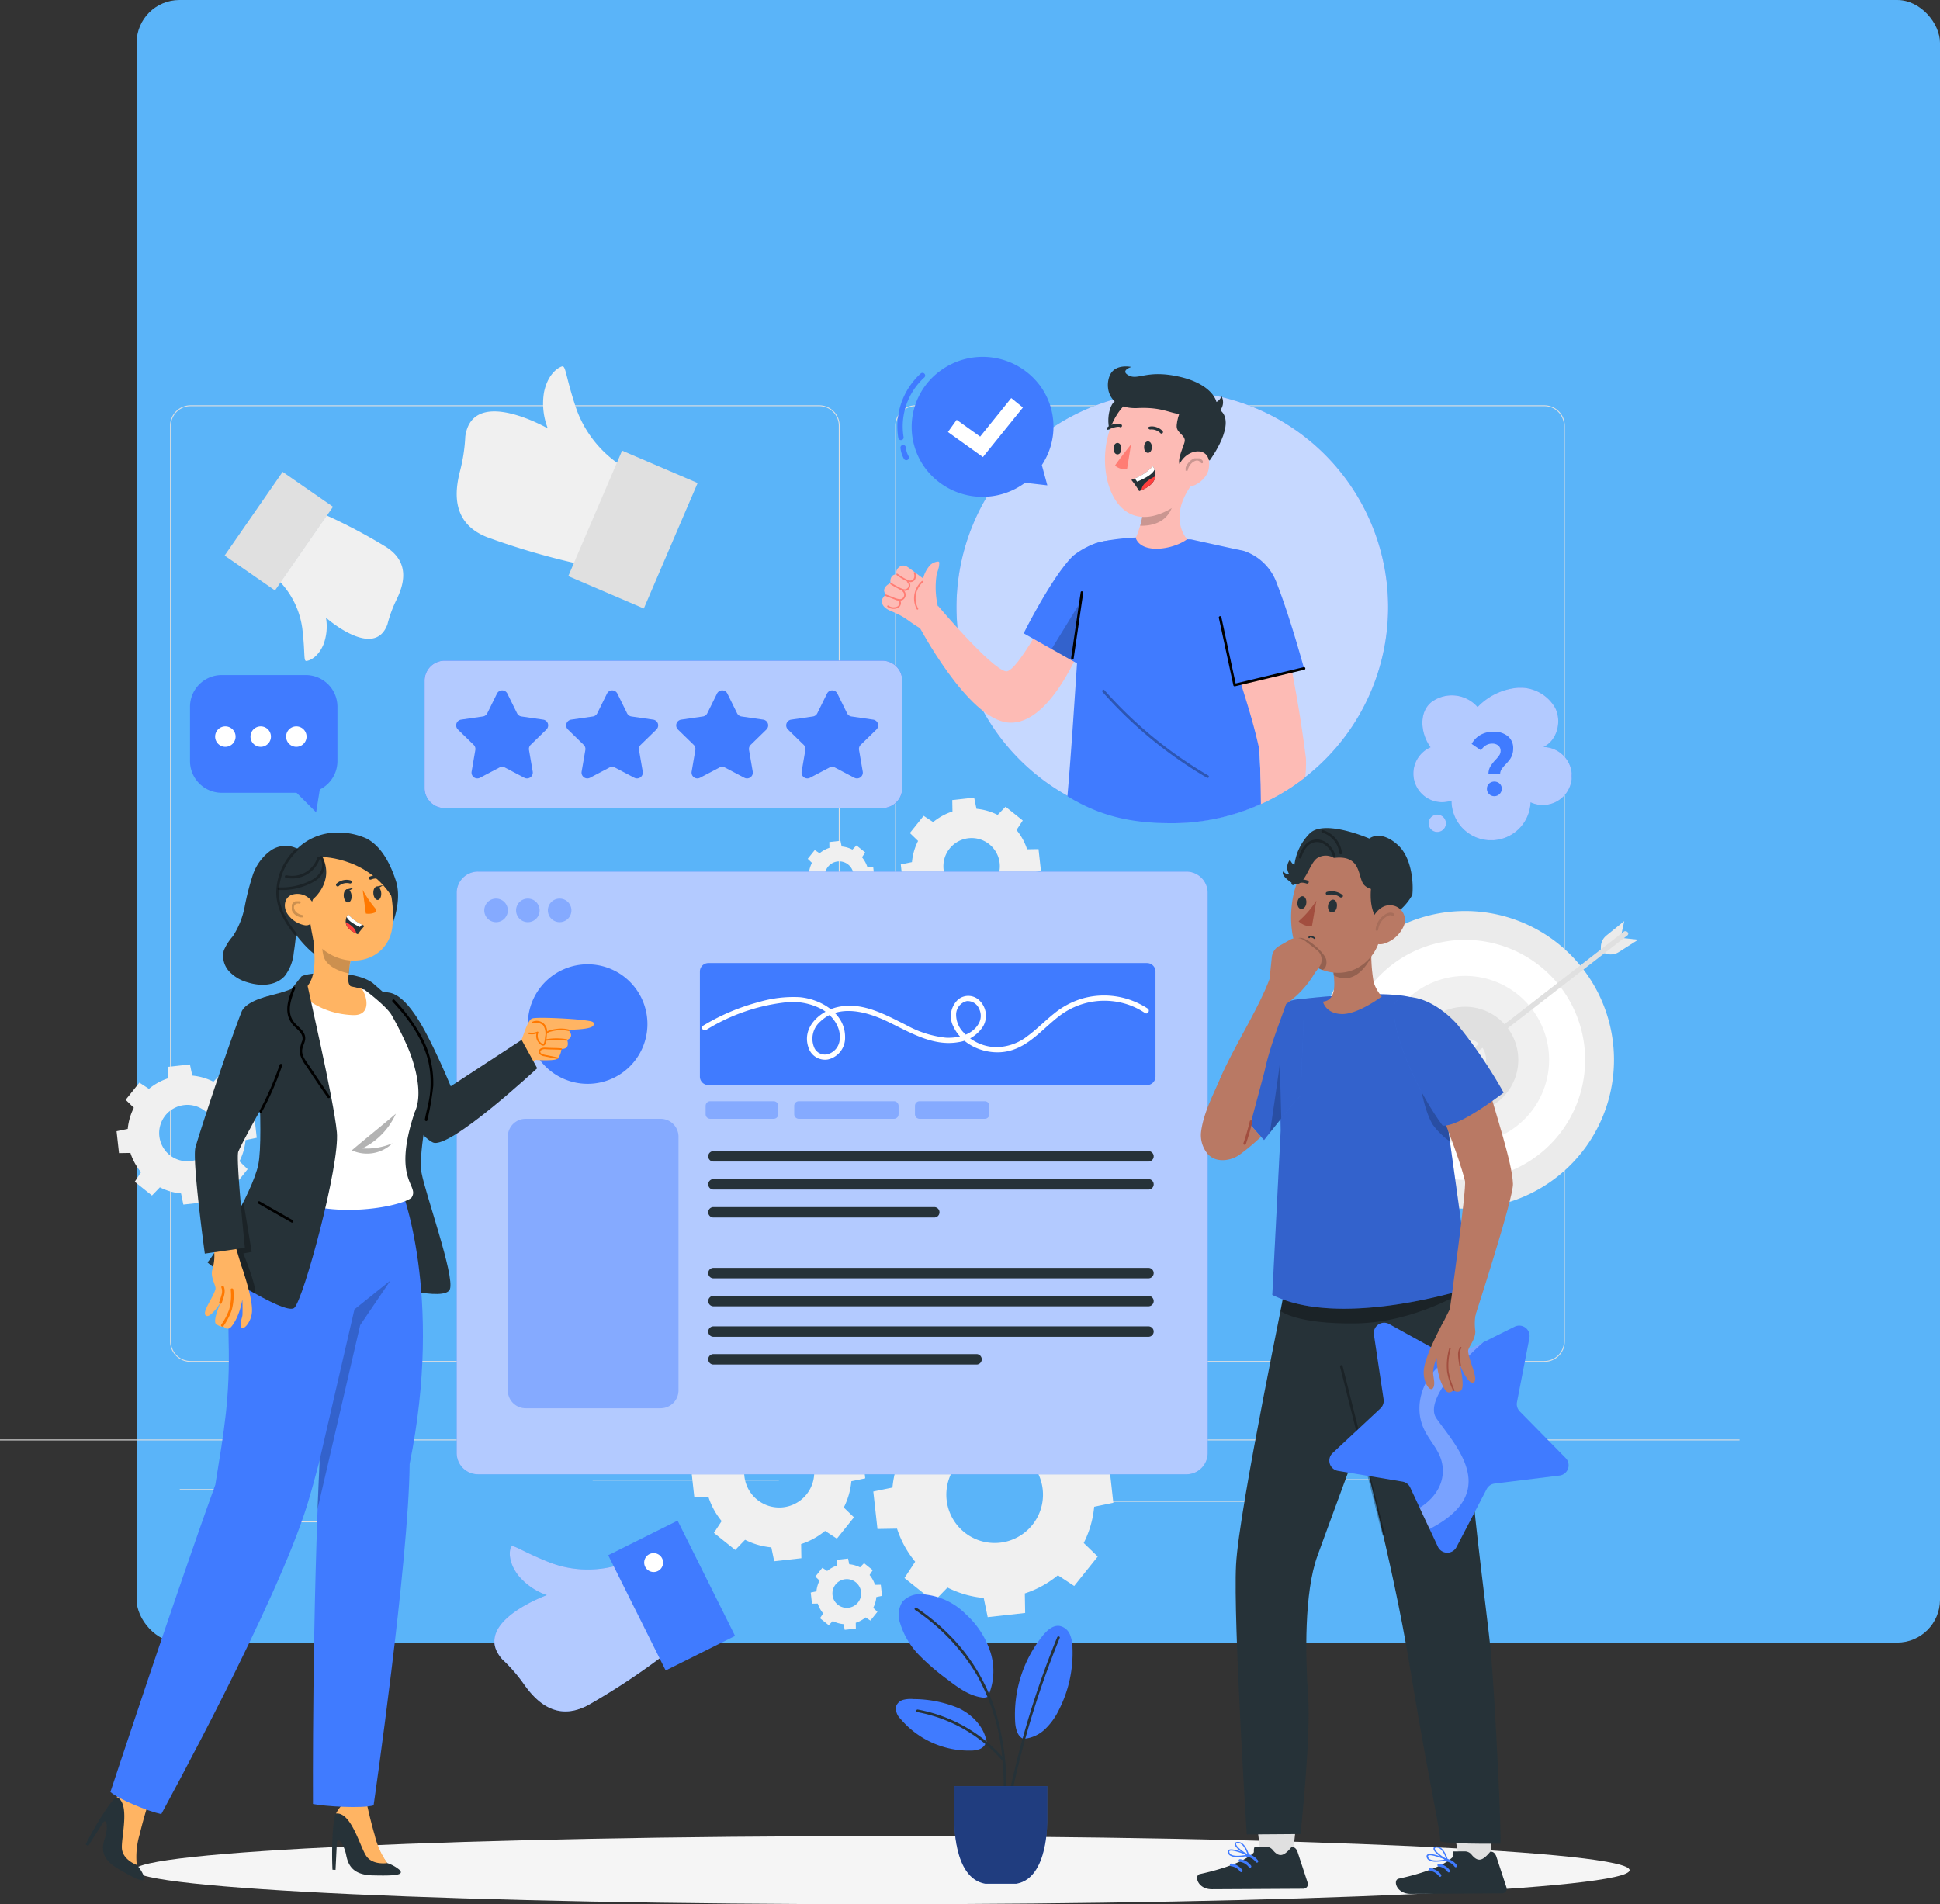 <svg xmlns="http://www.w3.org/2000/svg" xmlns:xlink="http://www.w3.org/1999/xlink" width="362.529" height="355.898" viewBox="0 0 362.529 355.898">
  <rect x="0" y="0" width="362.529" height="355.898" fill="#333333" stroke="none"/>
  <defs>
    <clipPath id="clip-path">
      <rect id="Rectangle_406565" data-name="Rectangle 406565" width="325.058" height="289.204" fill="none"/>
    </clipPath>
    <clipPath id="clip-path-5">
      <rect id="Rectangle_406515" data-name="Rectangle 406515" width="17.36" height="18.244" fill="none"/>
    </clipPath>
    <clipPath id="clip-path-7">
      <rect id="Rectangle_406517" data-name="Rectangle 406517" width="30.981" height="30.887" fill="none"/>
    </clipPath>
    <clipPath id="clip-path-9">
      <rect id="Rectangle_406520" data-name="Rectangle 406520" width="140.341" height="112.646" fill="none"/>
    </clipPath>
    <clipPath id="clip-path-10">
      <rect id="Rectangle_406521" data-name="Rectangle 406521" width="31.899" height="54.097" fill="none"/>
    </clipPath>
    <clipPath id="clip-path-11">
      <rect id="Rectangle_406522" data-name="Rectangle 406522" width="4.396" height="4.396" fill="none"/>
    </clipPath>
    <clipPath id="clip-path-14">
      <rect id="Rectangle_406525" data-name="Rectangle 406525" width="13.579" height="3.289" fill="none"/>
    </clipPath>
    <clipPath id="clip-path-15">
      <rect id="Rectangle_406526" data-name="Rectangle 406526" width="19.502" height="3.289" fill="none"/>
    </clipPath>
    <clipPath id="clip-path-16">
      <rect id="Rectangle_406527" data-name="Rectangle 406527" width="13.91" height="3.289" fill="none"/>
    </clipPath>
    <clipPath id="clip-path-18">
      <rect id="Rectangle_406529" data-name="Rectangle 406529" width="89.257" height="27.547" fill="none"/>
    </clipPath>
    <clipPath id="clip-path-20">
      <rect id="Rectangle_406531" data-name="Rectangle 406531" width="29.58" height="28.501" fill="none"/>
    </clipPath>
    <clipPath id="clip-path-21">
      <rect id="Rectangle_406532" data-name="Rectangle 406532" width="3.245" height="3.244" fill="none"/>
    </clipPath>
    <clipPath id="clip-path-24">
      <rect id="Rectangle_406535" data-name="Rectangle 406535" width="80.658" height="80.658" fill="none"/>
    </clipPath>
    <clipPath id="clip-path-25">
      <rect id="Rectangle_406536" data-name="Rectangle 406536" width="5.211" height="10.679" fill="none"/>
    </clipPath>
    <clipPath id="clip-path-26">
      <rect id="Rectangle_406537" data-name="Rectangle 406537" width="5.947" height="3.444" fill="none"/>
    </clipPath>
    <clipPath id="clip-path-27">
      <rect id="Rectangle_406538" data-name="Rectangle 406538" width="3.219" height="2.322" fill="none"/>
    </clipPath>
    <clipPath id="clip-path-28">
      <rect id="Rectangle_406539" data-name="Rectangle 406539" width="19.944" height="16.493" fill="none"/>
    </clipPath>
    <clipPath id="clip-path-31">
      <rect id="Rectangle_406542" data-name="Rectangle 406542" width="34.495" height="6.12" fill="none"/>
    </clipPath>
    <clipPath id="clip-path-32">
      <rect id="Rectangle_406543" data-name="Rectangle 406543" width="8.379" height="31.862" fill="none"/>
    </clipPath>
    <clipPath id="clip-path-33">
      <rect id="Rectangle_406544" data-name="Rectangle 406544" width="36.596" height="58.788" fill="none"/>
    </clipPath>
    <clipPath id="clip-path-34">
      <rect id="Rectangle_406545" data-name="Rectangle 406545" width="5.645" height="11.237" fill="none"/>
    </clipPath>
    <clipPath id="clip-path-35">
      <rect id="Rectangle_406546" data-name="Rectangle 406546" width="15.8" height="26.421" fill="none"/>
    </clipPath>
    <clipPath id="clip-path-36">
      <rect id="Rectangle_406547" data-name="Rectangle 406547" width="2.122" height="12.936" fill="none"/>
    </clipPath>
    <clipPath id="clip-path-37">
      <rect id="Rectangle_406548" data-name="Rectangle 406548" width="7.221" height="4.31" fill="none"/>
    </clipPath>
    <clipPath id="clip-path-38">
      <rect id="Rectangle_406549" data-name="Rectangle 406549" width="3.537" height="3.398" fill="none"/>
    </clipPath>
    <clipPath id="clip-path-39">
      <rect id="Rectangle_406550" data-name="Rectangle 406550" width="6.857" height="3.563" fill="none"/>
    </clipPath>
    <clipPath id="clip-path-40">
      <rect id="Rectangle_406551" data-name="Rectangle 406551" width="3.843" height="4.541" fill="none"/>
    </clipPath>
    <clipPath id="clip-path-41">
      <rect id="Rectangle_406552" data-name="Rectangle 406552" width="11.921" height="34.896" fill="none"/>
    </clipPath>
    <clipPath id="clip-path-42">
      <rect id="Rectangle_406553" data-name="Rectangle 406553" width="20.522" height="24.004" fill="none"/>
    </clipPath>
    <clipPath id="clip-path-43">
      <rect id="Rectangle_406554" data-name="Rectangle 406554" width="5.802" height="5.998" fill="none"/>
    </clipPath>
    <clipPath id="clip-path-45">
      <rect id="Rectangle_406556" data-name="Rectangle 406556" width="13.653" height="42.822" fill="none"/>
    </clipPath>
    <clipPath id="clip-path-46">
      <rect id="Rectangle_406557" data-name="Rectangle 406557" width="8.232" height="7.462" fill="none"/>
    </clipPath>
    <clipPath id="clip-path-47">
      <rect id="Rectangle_406558" data-name="Rectangle 406558" width="5.296" height="5.348" fill="none"/>
    </clipPath>
    <clipPath id="clip-path-48">
      <rect id="Rectangle_406559" data-name="Rectangle 406559" width="2.171" height="3.005" fill="none"/>
    </clipPath>
    <clipPath id="clip-path-49">
      <rect id="Rectangle_406560" data-name="Rectangle 406560" width="8.822" height="6.359" fill="none"/>
    </clipPath>
    <clipPath id="clip-path-50">
      <rect id="Rectangle_406561" data-name="Rectangle 406561" width="4.138" height="16.301" fill="none"/>
    </clipPath>
    <clipPath id="clip-path-51">
      <rect id="Rectangle_406562" data-name="Rectangle 406562" width="6.541" height="4.018" fill="none"/>
    </clipPath>
    <clipPath id="clip-path-52">
      <rect id="Rectangle_406563" data-name="Rectangle 406563" width="5.557" height="17.123" fill="none"/>
    </clipPath>
  </defs>
  <g id="Group_1115776" data-name="Group 1115776" transform="translate(-1056.978 -2953.985)">
    <rect id="Rectangle_407551" data-name="Rectangle 407551" width="337" height="307" rx="8" transform="translate(1082.507 2953.985)" fill="#5ab4f9"/>
    <g id="Group_1114617" data-name="Group 1114617" transform="translate(1051.978 3023.68)">
      <g id="Group_1114616" data-name="Group 1114616" transform="translate(5 -3)" clip-path="url(#clip-path)">
        <g id="Group_1114476" data-name="Group 1114476">
          <g id="Group_1114475" data-name="Group 1114475" clip-path="url(#clip-path)">
            <path id="Path_907182" data-name="Path 907182" d="M378.629,192.705H261.123a3.815,3.815,0,0,1-3.811-3.811V17.736a3.815,3.815,0,0,1,3.811-3.811H378.629a3.815,3.815,0,0,1,3.811,3.811V188.894a3.815,3.815,0,0,1-3.811,3.811M261.123,14.088a3.653,3.653,0,0,0-3.648,3.648V188.894a3.652,3.652,0,0,0,3.648,3.648H378.629a3.652,3.652,0,0,0,3.648-3.648V17.736a3.653,3.653,0,0,0-3.648-3.648Z" transform="translate(-90.029 -4.872)" fill="#e0e0e0"/>
            <path id="Path_907183" data-name="Path 907183" d="M170.2,192.705H52.695a3.815,3.815,0,0,1-3.811-3.811V17.736a3.815,3.815,0,0,1,3.811-3.811H170.2a3.815,3.815,0,0,1,3.811,3.811V188.894a3.815,3.815,0,0,1-3.811,3.811M52.695,14.088a3.653,3.653,0,0,0-3.648,3.648V188.894a3.653,3.653,0,0,0,3.648,3.648H170.2a3.653,3.653,0,0,0,3.648-3.648V17.736a3.653,3.653,0,0,0-3.648-3.648Z" transform="translate(-17.104 -4.872)" fill="#e0e0e0"/>
            <rect id="Rectangle_406504" data-name="Rectangle 406504" width="325.058" height="0.163" transform="translate(0 202.349)" fill="#e0e0e0"/>
            <rect id="Rectangle_406505" data-name="Rectangle 406505" width="10.441" height="0.163" transform="translate(33.593 211.623)" fill="#e0e0e0"/>
            <rect id="Rectangle_406506" data-name="Rectangle 406506" width="34.801" height="0.163" transform="translate(110.749 209.861)" fill="#e0e0e0"/>
            <rect id="Rectangle_406507" data-name="Rectangle 406507" width="23.567" height="0.163" transform="translate(44.684 217.662)" fill="#e0e0e0"/>
            <rect id="Rectangle_406508" data-name="Rectangle 406508" width="28.079" height="0.163" transform="translate(245.973 209.776)" fill="#e0e0e0"/>
            <rect id="Rectangle_406509" data-name="Rectangle 406509" width="4.115" height="0.163" transform="translate(279.844 209.776)" fill="#e0e0e0"/>
            <rect id="Rectangle_406510" data-name="Rectangle 406510" width="35.035" height="0.163" transform="translate(205.575 213.827)" fill="#e0e0e0"/>
            <path id="Path_907184" data-name="Path 907184" d="M256.558,307.181a18.835,18.835,0,0,0-1.954,6.774l-3.579.742.778,7,3.656-.061a18.817,18.817,0,0,0,3.392,6.18l-2,3.047,5.5,4.4,2.534-2.62a18.838,18.838,0,0,0,6.774,1.953l.742,3.58,7-.779-.061-3.654a18.841,18.841,0,0,0,6.18-3.392l3.047,2,4.4-5.5-2.62-2.534a18.822,18.822,0,0,0,1.953-6.774l3.579-.743-.778-7-3.655.061a18.82,18.82,0,0,0-3.392-6.179l2-3.047-5.5-4.4-2.534,2.62a18.83,18.83,0,0,0-6.774-1.954l-.742-3.579-7.005.778.062,3.654a18.834,18.834,0,0,0-6.18,3.392l-3.047-2-4.4,5.5Zm22.787,1.054a9.03,9.03,0,1,1-12.693,1.41,9.031,9.031,0,0,1,12.693-1.41" transform="translate(-87.83 -102.627)" fill="#f0f0f0"/>
            <path id="Path_907185" data-name="Path 907185" d="M202.723,306.3a13.637,13.637,0,0,0-1.415,4.907l-2.593.538.564,5.074,2.648-.044a13.639,13.639,0,0,0,2.457,4.477l-1.449,2.207,3.987,3.189,1.835-1.9a13.657,13.657,0,0,0,4.908,1.415l.538,2.593,5.074-.564-.044-2.648a13.63,13.63,0,0,0,4.477-2.457l2.207,1.449,3.189-3.987-1.9-1.836a13.636,13.636,0,0,0,1.415-4.907l2.593-.538-.564-5.074-2.647.044a13.641,13.641,0,0,0-2.457-4.477L227,301.557l-3.987-3.189-1.835,1.9a13.658,13.658,0,0,0-4.907-1.415l-.538-2.593-5.074.564.044,2.647a13.623,13.623,0,0,0-4.477,2.457l-2.208-1.449-3.189,3.987Zm16.507.763a6.542,6.542,0,1,1-9.2,1.021,6.542,6.542,0,0,1,9.2-1.021" transform="translate(-69.527 -103.655)" fill="#f0f0f0"/>
            <path id="Path_907186" data-name="Path 907186" d="M234.683,349.594a5.6,5.6,0,0,0-.581,2.013l-1.064.221.232,2.081,1.085-.018a5.6,5.6,0,0,0,1.008,1.837l-.594.9,1.635,1.308.753-.778a5.6,5.6,0,0,0,2.012.58l.221,1.064,2.081-.231-.018-1.086a5.58,5.58,0,0,0,1.837-1.008l.9.594,1.309-1.635-.779-.753a5.6,5.6,0,0,0,.581-2.013l1.062-.22-.23-2.082-1.086.018a5.61,5.61,0,0,0-1.009-1.836l.594-.906L243,346.341l-.752.779a5.606,5.606,0,0,0-2.013-.581l-.22-1.063-2.082.231.018,1.086a5.6,5.6,0,0,0-1.835,1.008l-.906-.594-1.309,1.635Zm6.77.313a2.684,2.684,0,1,1-3.772.419,2.684,2.684,0,0,1,3.772-.419" transform="translate(-81.536 -120.876)" fill="#f0f0f0"/>
            <path id="Path_907187" data-name="Path 907187" d="M433.571,182.333a27.815,27.815,0,1,1-32.2-22.6,27.815,27.815,0,0,1,32.2,22.6" transform="translate(-132.38 -55.741)" fill="#ebebeb"/>
            <path id="Path_907188" data-name="Path 907188" d="M431.161,186.166a22.422,22.422,0,1,1-25.955-18.216,22.422,22.422,0,0,1,25.955,18.216" transform="translate(-135.282 -58.644)" fill="#fff"/>
            <path id="Path_907189" data-name="Path 907189" d="M428.153,190.954a15.687,15.687,0,1,1-18.16-12.745,15.688,15.688,0,0,1,18.16,12.745" transform="translate(-138.907 -62.269)" fill="#f0f0f0"/>
            <path id="Path_907190" data-name="Path 907190" d="M425.58,195.048a9.929,9.929,0,1,1-11.493-8.066,9.929,9.929,0,0,1,11.493,8.066" transform="translate(-142.007 -65.369)" fill="#e0e0e0"/>
            <path id="Path_907191" data-name="Path 907191" d="M422.872,199.2a3.916,3.916,0,1,1-4.533-3.18,3.915,3.915,0,0,1,4.533,3.18" transform="translate(-145.236 -68.562)" fill="#f0f0f0"/>
            <path id="Path_907192" data-name="Path 907192" d="M460.123,168.135l.022-1.114a2.788,2.788,0,0,1,1.034-2.114l3.34-2.706-.665,3.041Z" transform="translate(-160.989 -56.751)" fill="#ebebeb"/>
            <path id="Path_907193" data-name="Path 907193" d="M460.081,169.677l1.063.332a2.792,2.792,0,0,0,2.333-.31l3.626-2.311-3.1-.332Z" transform="translate(-160.975 -58.45)" fill="#ebebeb"/>
            <path id="Path_907194" data-name="Path 907194" d="M421.128,189.192l10.152-7.874,16.172-12.543,3.7-2.87c.5-.384-.2-1.07-.69-.69l-10.152,7.873L424.14,185.632l-3.7,2.87c-.495.384.2,1.07.69.69" transform="translate(-147.045 -57.767)" fill="#e0e0e0"/>
            <path id="Path_907195" data-name="Path 907195" d="M89.1,64.707s9.045,7.984,11.489,1.209a23.35,23.35,0,0,1,1.7-4.613c1.244-2.568,2.69-6.819-1.9-9.786a102.487,102.487,0,0,0-11.208-5.945L80.54,58.027a15.753,15.753,0,0,1,4.135,8.706c.557,4.609.192,6.084.755,6.045s2.162-.645,3.183-3.046a9.515,9.515,0,0,0,.482-5.025" transform="translate(-28.18 -15.945)" fill="#f0f0f0"/>
            <rect id="Rectangle_406511" data-name="Rectangle 406511" width="19.03" height="11.453" transform="translate(41.976 37.136) rotate(-55.277)" fill="#e0e0e0"/>
            <path id="Path_907196" data-name="Path 907196" d="M148.3,14.329s-14.024-8.069-15.421,1.487a31.251,31.251,0,0,1-.993,6.515c-.947,3.708-1.708,9.68,5.118,12.35a137.45,137.45,0,0,0,16.319,4.811l8.007-18.677a21.117,21.117,0,0,1-7.765-10.333c-1.967-5.907-1.883-7.943-2.612-7.742s-2.667,1.427-3.366,4.856a12.752,12.752,0,0,0,.713,6.733" transform="translate(-45.93 -0.954)" fill="#f0f0f0"/>
            <rect id="Rectangle_406512" data-name="Rectangle 406512" width="25.519" height="15.359" transform="matrix(0.394, -0.919, 0.919, 0.394, 106.196, 40.982)" fill="#e0e0e0"/>
            <path id="Path_907197" data-name="Path 907197" d="M262.153,134.816a10.979,10.979,0,0,0-1.141,3.955l-2.089.434.454,4.089,2.134-.035a11,11,0,0,0,1.981,3.608l-1.168,1.779,3.214,2.571,1.479-1.53a10.985,10.985,0,0,0,3.955,1.14l.433,2.09,4.09-.454-.036-2.134a10.988,10.988,0,0,0,3.608-1.981l1.779,1.168,2.571-3.213-1.53-1.48a10.992,10.992,0,0,0,1.14-3.955l2.089-.434-.454-4.089-2.134.035a11.006,11.006,0,0,0-1.98-3.608l1.168-1.779-3.214-2.571-1.479,1.53a11,11,0,0,0-3.955-1.141l-.434-2.089-4.09.454.036,2.134a10.981,10.981,0,0,0-3.608,1.98l-1.779-1.168-2.571,3.213Zm13.3.615a5.273,5.273,0,1,1-7.411.823,5.273,5.273,0,0,1,7.411-.823" transform="translate(-90.593 -44.338)" fill="#f0f0f0"/>
            <path id="Path_907198" data-name="Path 907198" d="M36.736,211.516a10.993,10.993,0,0,0-1.141,3.955l-2.089.434.454,4.09,2.134-.036a11,11,0,0,0,1.981,3.608l-1.168,1.779,3.214,2.571,1.479-1.53a10.985,10.985,0,0,0,3.955,1.14l.433,2.09,4.09-.454-.036-2.134a10.989,10.989,0,0,0,3.608-1.981l1.779,1.168L58,223l-1.53-1.48a10.992,10.992,0,0,0,1.14-3.955l2.089-.434-.454-4.089-2.134.035a11,11,0,0,0-1.98-3.608l1.168-1.779-3.214-2.571-1.479,1.53a10.981,10.981,0,0,0-3.955-1.14l-.434-2.09-4.09.454.036,2.134a10.993,10.993,0,0,0-3.608,1.98l-1.779-1.168-2.571,3.213Zm13.3.615a5.273,5.273,0,1,1-7.411.823,5.273,5.273,0,0,1,7.411-.823" transform="translate(-11.723 -71.174)" fill="#f0f0f0"/>
            <path id="Path_907199" data-name="Path 907199" d="M232.5,143.252a5.588,5.588,0,0,0-.581,2.013l-1.064.221.231,2.081,1.086-.018a5.6,5.6,0,0,0,1.008,1.836l-.594.906,1.635,1.308.753-.778a5.6,5.6,0,0,0,2.013.58l.221,1.064,2.081-.231-.018-1.086a5.6,5.6,0,0,0,1.837-1.008l.9.594,1.308-1.635-.778-.753a5.6,5.6,0,0,0,.581-2.013l1.063-.22-.231-2.082-1.086.018a5.583,5.583,0,0,0-1.008-1.836l.594-.906L240.817,140l-.753.779a5.588,5.588,0,0,0-2.013-.581l-.22-1.064-2.082.231.018,1.086a5.6,5.6,0,0,0-1.836,1.008l-.906-.594-1.308,1.635Zm6.77.313a2.683,2.683,0,1,1-3.771.419,2.683,2.683,0,0,1,3.771-.419" transform="translate(-80.772 -48.681)" fill="#f0f0f0"/>
            <path id="Path_907200" data-name="Path 907200" d="M206.9,110.722a5.588,5.588,0,0,0-.581,2.013l-1.064.221.231,2.081,1.086-.018a5.6,5.6,0,0,0,1.008,1.836l-.594.906,1.636,1.308.753-.778a5.6,5.6,0,0,0,2.012.58l.221,1.064,2.081-.231-.018-1.086a5.6,5.6,0,0,0,1.837-1.008l.9.594,1.308-1.635-.778-.753a5.588,5.588,0,0,0,.581-2.013l1.063-.22-.231-2.082-1.086.018a5.583,5.583,0,0,0-1.008-1.836l.594-.906-1.635-1.308-.753.779a5.588,5.588,0,0,0-2.013-.581l-.22-1.064-2.082.231.018,1.086a5.6,5.6,0,0,0-1.836,1.008l-.906-.594-1.308,1.635Zm6.77.313a2.683,2.683,0,1,1-3.771.419,2.684,2.684,0,0,1,3.771-.419" transform="translate(-71.816 -37.299)" fill="#e0e0e0"/>
          </g>
        </g>
        <g id="Group_1114478" data-name="Group 1114478">
          <g id="Group_1114477" data-name="Group 1114477" clip-path="url(#clip-path)">
            <path id="Path_907201" data-name="Path 907201" d="M318.054,431.639c0,3.514-62.543,6.362-139.693,6.362S38.67,435.153,38.67,431.639s62.543-6.362,139.692-6.362,139.693,2.848,139.693,6.362" transform="translate(-13.53 -148.797)" fill="#f5f5f5"/>
          </g>
        </g>
        <g id="Group_1114483" data-name="Group 1114483">
          <g id="Group_1114482" data-name="Group 1114482" clip-path="url(#clip-path)">
            <path id="Path_907202" data-name="Path 907202" d="M293.371,385.937a6.6,6.6,0,0,0,4.02-1.828,12.613,12.613,0,0,0,2.6-3.645,23.511,23.511,0,0,0,2.5-11.563,6.425,6.425,0,0,0-.492-2.5,2.655,2.655,0,0,0-1.907-1.557c-1.264-.183-2.366.828-3.169,1.82a23.6,23.6,0,0,0-5.142,16.189c.092,1.415.564,2.782,1.58,3.083" transform="translate(-102.076 -127.645)" fill="#407bff"/>
            <path id="Path_907203" data-name="Path 907203" d="M274.979,374.92a11.654,11.654,0,0,0,.508-8.319,16.271,16.271,0,0,0-4.563-7.087,12.653,12.653,0,0,0-8.312-3.786,4.434,4.434,0,0,0-3.583,1.4,4.628,4.628,0,0,0-.415,4.067,14.591,14.591,0,0,0,3.53,5.91,42.383,42.383,0,0,0,5.259,4.531c2.07,1.592,4.306,3.24,6.909,3.438" transform="translate(-90.39 -124.463)" fill="#407bff"/>
            <path id="Path_907204" data-name="Path 907204" d="M274.488,394.1c-.367-2.878-2.6-5.258-5.216-6.516a21.928,21.928,0,0,0-8.473-1.712,5.543,5.543,0,0,0-1.922.137,1.957,1.957,0,0,0-1.357,1.266,2.716,2.716,0,0,0,.844,2.288,16.757,16.757,0,0,0,13.1,5.932,4.7,4.7,0,0,0,1.687-.282,1.953,1.953,0,0,0,1.163-1.19" transform="translate(-90.084 -135.003)" fill="#407bff"/>
            <path id="Path_907205" data-name="Path 907205" d="M298.592,368.028a168.639,168.639,0,0,0-9.821,33.631c-.056.307.414.438.47.13a168.646,168.646,0,0,1,9.821-33.631c.119-.29-.352-.416-.47-.129" transform="translate(-101.035 -128.71)" fill="#263238"/>
            <path id="Path_907206" data-name="Path 907206" d="M280,395.41a49.924,49.924,0,0,0-1.766-15.758,35.51,35.51,0,0,0-7.526-13.589,41.105,41.105,0,0,0-7.463-6.475c-.259-.178-.5.244-.246.421a37.713,37.713,0,0,1,11.5,12.108,38.217,38.217,0,0,1,4.663,14.459,57.265,57.265,0,0,1,.352,8.832c-.01.314.478.313.488,0" transform="translate(-91.982 -125.799)" fill="#263238"/>
            <path id="Path_907207" data-name="Path 907207" d="M279.876,398.179a28.156,28.156,0,0,0-16.216-9.292c-.307-.055-.438.415-.129.47a27.744,27.744,0,0,1,16,9.167c.2.238.549-.108.345-.345" transform="translate(-92.143 -136.063)" fill="#263238"/>
            <path id="Path_907208" data-name="Path 907208" d="M274.311,417.121v-6.229h17.354v6.229s.333,11.013-5.785,12.014H280.1c-6.118-1-5.784-12.014-5.784-12.014" transform="translate(-95.976 -143.764)" fill="#407bff"/>
            <g id="Group_1114481" data-name="Group 1114481" transform="translate(178.332 267.128)" opacity="0.5">
              <g id="Group_1114480" data-name="Group 1114480">
                <g id="Group_1114479" data-name="Group 1114479" clip-path="url(#clip-path-5)">
                  <path id="Path_907209" data-name="Path 907209" d="M274.311,417.121v-6.229h17.354v6.229s.333,11.013-5.785,12.014H280.1c-6.118-1-5.784-12.014-5.784-12.014" transform="translate(-274.308 -410.892)"/>
                </g>
              </g>
            </g>
          </g>
        </g>
        <g id="Group_1114488" data-name="Group 1114488">
          <g id="Group_1114487" data-name="Group 1114487" clip-path="url(#clip-path)">
            <path id="Path_907210" data-name="Path 907210" d="M151.917,351.06s-14.36,5.165-8.338,12a29.513,29.513,0,0,1,4.081,4.691c2.089,2.943,5.922,7.134,12.006,3.853a129.692,129.692,0,0,0,13.418-8.8l-8.551-17.155a19.924,19.924,0,0,1-12.171-.719c-5.449-2.189-6.863-3.492-7.162-2.845s-.6,2.79,1.439,5.385a12.037,12.037,0,0,0,5.278,3.6" transform="translate(-49.72 -119.63)" fill="#407bff"/>
            <g id="Group_1114486" data-name="Group 1114486" transform="translate(92.384 222.284)" opacity="0.6">
              <g id="Group_1114485" data-name="Group 1114485">
                <g id="Group_1114484" data-name="Group 1114484" clip-path="url(#clip-path-7)">
                  <path id="Path_907211" data-name="Path 907211" d="M151.917,351.06s-14.36,5.165-8.338,12a29.513,29.513,0,0,1,4.081,4.691c2.089,2.943,5.922,7.134,12.006,3.853a129.692,129.692,0,0,0,13.418-8.8l-8.551-17.155a19.924,19.924,0,0,1-12.171-.719c-5.449-2.189-6.863-3.492-7.162-2.845s-.6,2.79,1.439,5.385a12.037,12.037,0,0,0,5.278,3.6" transform="translate(-142.103 -341.914)" fill="#fff"/>
                </g>
              </g>
            </g>
            <rect id="Rectangle_406518" data-name="Rectangle 406518" width="14.488" height="24.072" transform="translate(113.656 223.976) rotate(-26.493)" fill="#407bff"/>
            <path id="Path_907212" data-name="Path 907212" d="M188.7,345.682a1.767,1.767,0,1,1-1.768-1.768,1.768,1.768,0,0,1,1.768,1.768" transform="translate(-64.786 -120.33)" fill="#fff"/>
          </g>
        </g>
        <g id="Group_1114514" data-name="Group 1114514">
          <g id="Group_1114513" data-name="Group 1114513" clip-path="url(#clip-path)">
            <path id="Path_907213" data-name="Path 907213" d="M267.636,260.628H135.249a3.977,3.977,0,0,1-3.977-3.977V151.958a3.976,3.976,0,0,1,3.977-3.976H267.636a3.976,3.976,0,0,1,3.977,3.976V256.652a3.977,3.977,0,0,1-3.977,3.977" transform="translate(-45.93 -51.776)" fill="#407bff"/>
            <g id="Group_1114491" data-name="Group 1114491" transform="translate(85.342 96.206)" opacity="0.6">
              <g id="Group_1114490" data-name="Group 1114490">
                <g id="Group_1114489" data-name="Group 1114489" clip-path="url(#clip-path-9)">
                  <path id="Path_907214" data-name="Path 907214" d="M267.636,260.628H135.249a3.977,3.977,0,0,1-3.977-3.977V151.958a3.976,3.976,0,0,1,3.977-3.976H267.636a3.976,3.976,0,0,1,3.977,3.976V256.652a3.977,3.977,0,0,1-3.977,3.977" transform="translate(-131.272 -147.982)" fill="#fff"/>
                </g>
              </g>
            </g>
            <path id="Path_907215" data-name="Path 907215" d="M284.732,197.08H202.765a1.586,1.586,0,0,1-1.586-1.586V175.859a1.586,1.586,0,0,1,1.586-1.586h81.967a1.586,1.586,0,0,1,1.586,1.586v19.635a1.586,1.586,0,0,1-1.586,1.586" transform="translate(-70.389 -60.975)" fill="#407bff"/>
            <path id="Path_907216" data-name="Path 907216" d="M204.5,230.288h81.378a.976.976,0,0,0,0-1.95H204.5a.976.976,0,0,0,0,1.95" transform="translate(-71.22 -79.892)" fill="#263238"/>
            <path id="Path_907217" data-name="Path 907217" d="M204.5,238.336h81.378a.976.976,0,0,0,0-1.95H204.5a.976.976,0,0,0,0,1.95" transform="translate(-71.22 -82.707)" fill="#263238"/>
            <path id="Path_907218" data-name="Path 907218" d="M204.5,271.908h81.378a.976.976,0,0,0,0-1.95H204.5a.976.976,0,0,0,0,1.95" transform="translate(-71.22 -94.454)" fill="#263238"/>
            <path id="Path_907219" data-name="Path 907219" d="M204.5,280.668h81.378a.976.976,0,0,0,0-1.95H204.5a.976.976,0,0,0,0,1.95" transform="translate(-71.22 -97.519)" fill="#263238"/>
            <path id="Path_907220" data-name="Path 907220" d="M204.5,288.647h49.249a.976.976,0,0,0,0-1.95H204.5a.976.976,0,0,0,0,1.95" transform="translate(-71.22 -100.31)" fill="#263238"/>
            <path id="Path_907221" data-name="Path 907221" d="M204.5,263.865h81.378a.976.976,0,0,0,0-1.95H204.5a.976.976,0,0,0,0,1.95" transform="translate(-71.22 -91.64)" fill="#263238"/>
            <path id="Path_907222" data-name="Path 907222" d="M204.5,246.383h41.351a.976.976,0,0,0,0-1.95H204.5a.976.976,0,0,0,0,1.95" transform="translate(-71.22 -85.523)" fill="#263238"/>
            <g id="Group_1114494" data-name="Group 1114494" transform="translate(94.894 142.41)" opacity="0.4">
              <g id="Group_1114493" data-name="Group 1114493">
                <g id="Group_1114492" data-name="Group 1114492" clip-path="url(#clip-path-10)">
                  <path id="Path_907223" data-name="Path 907223" d="M174.526,273.15H149.3a3.338,3.338,0,0,1-3.338-3.338V222.391a3.338,3.338,0,0,1,3.338-3.337h25.225a3.338,3.338,0,0,1,3.338,3.337v47.421a3.338,3.338,0,0,1-3.338,3.338" transform="translate(-145.964 -219.053)" fill="#407bff"/>
                </g>
              </g>
            </g>
            <path id="Path_907224" data-name="Path 907224" d="M174.071,185.8A11.173,11.173,0,1,1,162.9,174.628,11.173,11.173,0,0,1,174.071,185.8" transform="translate(-53.086 -61.099)" fill="#407bff"/>
            <g id="Group_1114497" data-name="Group 1114497" transform="translate(90.498 101.256)" opacity="0.4">
              <g id="Group_1114496" data-name="Group 1114496">
                <g id="Group_1114495" data-name="Group 1114495" clip-path="url(#clip-path-11)">
                  <path id="Path_907225" data-name="Path 907225" d="M143.6,157.949a2.2,2.2,0,1,1-2.2-2.2,2.2,2.2,0,0,1,2.2,2.2" transform="translate(-139.202 -155.751)" fill="#407bff"/>
                </g>
              </g>
            </g>
            <g id="Group_1114500" data-name="Group 1114500" transform="translate(96.442 101.256)" opacity="0.4">
              <g id="Group_1114499" data-name="Group 1114499">
                <g id="Group_1114498" data-name="Group 1114498" clip-path="url(#clip-path-11)">
                  <path id="Path_907226" data-name="Path 907226" d="M152.741,157.949a2.2,2.2,0,1,1-2.2-2.2,2.2,2.2,0,0,1,2.2,2.2" transform="translate(-148.345 -155.751)" fill="#407bff"/>
                </g>
              </g>
            </g>
            <g id="Group_1114503" data-name="Group 1114503" transform="translate(102.385 101.256)" opacity="0.4">
              <g id="Group_1114502" data-name="Group 1114502">
                <g id="Group_1114501" data-name="Group 1114501" clip-path="url(#clip-path-11)">
                  <path id="Path_907227" data-name="Path 907227" d="M161.883,157.949a2.2,2.2,0,1,1-2.2-2.2,2.2,2.2,0,0,1,2.2,2.2" transform="translate(-157.487 -155.751)" fill="#407bff"/>
                </g>
              </g>
            </g>
            <path id="Path_907228" data-name="Path 907228" d="M202.529,190.064a35.575,35.575,0,0,1,14.543-5.137,11.585,11.585,0,0,1,7.183,1.285c1.935,1.166,3.558,3.3,3.264,5.667a3.075,3.075,0,0,1-2.137,2.662,2.178,2.178,0,0,1-2.547-1.043,4.232,4.232,0,0,1,1.075-5.036c3.433-3.287,8.615-1.857,12.373-.075,4.195,1.989,8.578,4.79,13.437,3.932a6.509,6.509,0,0,0,4.639-3.016,3.96,3.96,0,0,0-.538-4.575,2.975,2.975,0,0,0-4.223-.326,4.225,4.225,0,0,0-.791,5.074c1.73,3.674,6.414,5.4,10.229,4.518,4.182-.964,6.8-4.692,10.167-7.026a13.861,13.861,0,0,1,12.4-1.6,13.268,13.268,0,0,1,2.97,1.505c.523.35,1.012-.495.492-.842a14.866,14.866,0,0,0-12-1.921,15.021,15.021,0,0,0-5.438,2.829c-1.708,1.352-3.222,2.939-4.983,4.226a9.536,9.536,0,0,1-6.12,2.08,8.51,8.51,0,0,1-5.834-2.71,4.753,4.753,0,0,1-1.411-3.491,2.612,2.612,0,0,1,1.989-2.4,2.321,2.321,0,0,1,2.3,1.431,2.935,2.935,0,0,1-.163,2.928c-1.238,2.017-3.883,2.608-6.082,2.482a19.56,19.56,0,0,1-7.429-2.39c-3.949-1.961-8.157-4.35-12.723-3.342-3.3.728-6.7,3.717-5.53,7.421a3.251,3.251,0,0,0,3.676,2.382,4.124,4.124,0,0,0,3.212-4.144c.044-4.5-4.564-7.162-8.533-7.5a22.814,22.814,0,0,0-7.662.934,39.2,39.2,0,0,0-6.96,2.567c-1.142.548-2.253,1.155-3.337,1.809a.488.488,0,0,0,.492.842" transform="translate(-70.608 -64.239)" fill="#fff"/>
            <g id="Group_1114506" data-name="Group 1114506" transform="translate(131.859 139.121)" opacity="0.4">
              <g id="Group_1114505" data-name="Group 1114505">
                <g id="Group_1114504" data-name="Group 1114504" clip-path="url(#clip-path-14)">
                  <path id="Path_907229" data-name="Path 907229" d="M215.542,217.283H203.685a.861.861,0,0,1-.861-.861v-1.567a.861.861,0,0,1,.861-.861h11.856a.861.861,0,0,1,.861.861v1.567a.861.861,0,0,1-.861.861" transform="translate(-202.824 -213.994)" fill="#407bff"/>
                </g>
              </g>
            </g>
            <g id="Group_1114509" data-name="Group 1114509" transform="translate(148.416 139.121)" opacity="0.4">
              <g id="Group_1114508" data-name="Group 1114508">
                <g id="Group_1114507" data-name="Group 1114507" clip-path="url(#clip-path-15)">
                  <path id="Path_907230" data-name="Path 907230" d="M246.933,217.283H229.153a.861.861,0,0,1-.861-.861v-1.567a.861.861,0,0,1,.861-.861h17.779a.861.861,0,0,1,.861.861v1.567a.861.861,0,0,1-.861.861" transform="translate(-228.292 -213.994)" fill="#407bff"/>
                </g>
              </g>
            </g>
            <g id="Group_1114512" data-name="Group 1114512" transform="translate(170.979 139.121)" opacity="0.4">
              <g id="Group_1114511" data-name="Group 1114511">
                <g id="Group_1114510" data-name="Group 1114510" clip-path="url(#clip-path-16)">
                  <path id="Path_907231" data-name="Path 907231" d="M276.045,217.283H263.858a.861.861,0,0,1-.861-.861v-1.567a.861.861,0,0,1,.861-.861h12.188a.861.861,0,0,1,.861.861v1.567a.861.861,0,0,1-.861.861" transform="translate(-262.997 -213.994)" fill="#407bff"/>
                </g>
              </g>
            </g>
          </g>
        </g>
        <g id="Group_1114519" data-name="Group 1114519">
          <g id="Group_1114518" data-name="Group 1114518" clip-path="url(#clip-path)">
            <path id="Path_907232" data-name="Path 907232" d="M207.551,114.9H125.795a3.751,3.751,0,0,1-3.751-3.751V91.1a3.751,3.751,0,0,1,3.751-3.751h81.756A3.751,3.751,0,0,1,211.3,91.1V111.15a3.751,3.751,0,0,1-3.751,3.751" transform="translate(-42.701 -30.564)" fill="#407bff"/>
            <path id="Path_907233" data-name="Path 907233" d="M207.551,114.9H125.795a3.751,3.751,0,0,1-3.751-3.751V91.1a3.751,3.751,0,0,1,3.751-3.751h81.756A3.751,3.751,0,0,1,211.3,91.1V111.15a3.751,3.751,0,0,1-3.751,3.751" transform="translate(-42.701 -30.564)" fill="#407bff"/>
            <g id="Group_1114517" data-name="Group 1114517" transform="translate(79.343 56.79)" opacity="0.6">
              <g id="Group_1114516" data-name="Group 1114516">
                <g id="Group_1114515" data-name="Group 1114515" clip-path="url(#clip-path-18)">
                  <path id="Path_907234" data-name="Path 907234" d="M207.551,114.9H125.795a3.751,3.751,0,0,1-3.751-3.751V91.1a3.751,3.751,0,0,1,3.751-3.751h81.756A3.751,3.751,0,0,1,211.3,91.1V111.15a3.751,3.751,0,0,1-3.751,3.751" transform="translate(-122.044 -87.354)" fill="#fff"/>
                </g>
              </g>
            </g>
            <path id="Path_907235" data-name="Path 907235" d="M140.687,96.486l1.818,3.684a1.082,1.082,0,0,0,.814.592l4.066.591a1.081,1.081,0,0,1,.6,1.845l-2.942,2.867a1.082,1.082,0,0,0-.311.958l.694,4.05a1.082,1.082,0,0,1-1.569,1.14L140.22,110.3a1.08,1.08,0,0,0-1.006,0l-3.637,1.912a1.082,1.082,0,0,1-1.569-1.14l.695-4.05a1.084,1.084,0,0,0-.311-.958l-2.942-2.867a1.081,1.081,0,0,1,.6-1.845l4.066-.591a1.081,1.081,0,0,0,.814-.592l1.818-3.684a1.082,1.082,0,0,1,1.94,0" transform="translate(-45.877 -33.548)" fill="#407bff"/>
            <path id="Path_907236" data-name="Path 907236" d="M172.309,96.486l1.818,3.684a1.081,1.081,0,0,0,.814.592l4.066.591a1.081,1.081,0,0,1,.6,1.845l-2.942,2.867a1.084,1.084,0,0,0-.311.958l.695,4.05a1.082,1.082,0,0,1-1.569,1.14l-3.637-1.912a1.08,1.08,0,0,0-1.006,0l-3.637,1.912a1.082,1.082,0,0,1-1.569-1.14l.695-4.05a1.084,1.084,0,0,0-.311-.958l-2.942-2.867a1.081,1.081,0,0,1,.6-1.845l4.066-.591a1.082,1.082,0,0,0,.814-.592l1.818-3.684a1.082,1.082,0,0,1,1.94,0" transform="translate(-56.941 -33.548)" fill="#407bff"/>
            <path id="Path_907237" data-name="Path 907237" d="M203.93,96.486l1.818,3.684a1.081,1.081,0,0,0,.814.592l4.066.591a1.081,1.081,0,0,1,.6,1.845l-2.942,2.867a1.084,1.084,0,0,0-.311.958l.695,4.05a1.082,1.082,0,0,1-1.569,1.14l-3.637-1.912a1.08,1.08,0,0,0-1.006,0l-3.637,1.912a1.082,1.082,0,0,1-1.569-1.14l.695-4.05a1.084,1.084,0,0,0-.311-.958l-2.942-2.867a1.081,1.081,0,0,1,.6-1.845l4.066-.591a1.082,1.082,0,0,0,.814-.592l1.818-3.684a1.082,1.082,0,0,1,1.94,0" transform="translate(-68.005 -33.548)" fill="#407bff"/>
            <path id="Path_907238" data-name="Path 907238" d="M235.551,96.486l1.818,3.684a1.081,1.081,0,0,0,.814.592l4.066.591a1.081,1.081,0,0,1,.6,1.845l-2.942,2.867a1.084,1.084,0,0,0-.311.958l.695,4.05a1.082,1.082,0,0,1-1.569,1.14l-3.637-1.912a1.08,1.08,0,0,0-1.006,0l-3.637,1.912a1.082,1.082,0,0,1-1.569-1.14l.694-4.05a1.082,1.082,0,0,0-.311-.958l-2.942-2.867a1.081,1.081,0,0,1,.6-1.845l4.066-.591a1.082,1.082,0,0,0,.814-.592l1.818-3.684a1.082,1.082,0,0,1,1.94,0" transform="translate(-79.069 -33.548)" fill="#407bff"/>
          </g>
        </g>
        <g id="Group_1114527" data-name="Group 1114527">
          <g id="Group_1114526" data-name="Group 1114526" clip-path="url(#clip-path)">
            <path id="Path_907239" data-name="Path 907239" d="M430.578,106.2c2.546-1.22,3.457-4.758,2.2-7.284a7.5,7.5,0,0,0-7.054-3.782,11.771,11.771,0,0,0-7.46,3.6,6.4,6.4,0,0,0-8.593-.952c-2.467,1.943-2.055,5.923-.2,8.472a5.361,5.361,0,0,0,3.922,9.97,7.39,7.39,0,0,0,14.774.324,5.426,5.426,0,1,0,2.418-10.347" transform="translate(-142.147 -33.282)" fill="#407bff"/>
            <path id="Path_907240" data-name="Path 907240" d="M413.877,133.228a1.622,1.622,0,1,1-1.622-1.622,1.622,1.622,0,0,1,1.622,1.622" transform="translate(-143.673 -46.047)" fill="#407bff"/>
            <g id="Group_1114522" data-name="Group 1114522" transform="translate(264.122 61.84)" opacity="0.6">
              <g id="Group_1114521" data-name="Group 1114521">
                <g id="Group_1114520" data-name="Group 1114520" clip-path="url(#clip-path-20)">
                  <path id="Path_907241" data-name="Path 907241" d="M430.578,106.2c2.546-1.22,3.457-4.758,2.2-7.284a7.5,7.5,0,0,0-7.054-3.782,11.771,11.771,0,0,0-7.46,3.6,6.4,6.4,0,0,0-8.593-.952c-2.467,1.943-2.055,5.923-.2,8.472a5.361,5.361,0,0,0,3.922,9.97,7.39,7.39,0,0,0,14.774.324,5.426,5.426,0,1,0,2.418-10.347" transform="translate(-406.269 -95.122)" fill="#fff"/>
                </g>
              </g>
            </g>
            <g id="Group_1114525" data-name="Group 1114525" transform="translate(266.959 85.559)" opacity="0.6">
              <g id="Group_1114524" data-name="Group 1114524">
                <g id="Group_1114523" data-name="Group 1114523" clip-path="url(#clip-path-21)">
                  <path id="Path_907242" data-name="Path 907242" d="M413.877,133.228a1.622,1.622,0,1,1-1.622-1.622,1.622,1.622,0,0,1,1.622,1.622" transform="translate(-410.632 -131.606)" fill="#fff"/>
                </g>
              </g>
            </g>
            <path id="Path_907243" data-name="Path 907243" d="M426.508,114.274A7.5,7.5,0,0,1,427.5,113a6.534,6.534,0,0,0,.7-.858,1.427,1.427,0,0,0,.224-.791,1.241,1.241,0,0,0-.426-.993,1.684,1.684,0,0,0-1.135-.365,2.217,2.217,0,0,0-1.207.332,2.762,2.762,0,0,0-.889.925l-1.75-1.205a4.335,4.335,0,0,1,1.641-1.682,4.829,4.829,0,0,1,2.45-.595,4.05,4.05,0,0,1,2.667.833,2.836,2.836,0,0,1,1,2.311,3.512,3.512,0,0,1-.2,1.223,3.344,3.344,0,0,1-.477.891q-.282.366-.729.841a6.756,6.756,0,0,0-.781.943,1.674,1.674,0,0,0-.246.926h-2.182a2.847,2.847,0,0,1,.339-1.461m-.23,5.148a1.342,1.342,0,0,1-.4-.981,1.307,1.307,0,0,1,.39-.965,1.478,1.478,0,0,1,2,0,1.307,1.307,0,0,1,.39.965,1.4,1.4,0,0,1-2.377.981" transform="translate(-148.007 -37.706)" fill="#407bff"/>
          </g>
        </g>
        <g id="Group_1114529" data-name="Group 1114529">
          <g id="Group_1114528" data-name="Group 1114528" clip-path="url(#clip-path)">
            <path id="Path_907244" data-name="Path 907244" d="M76.239,113.486H60.547a5.929,5.929,0,0,1-5.928-5.928V97.406a5.929,5.929,0,0,1,5.928-5.928H76.239a5.929,5.929,0,0,1,5.928,5.928v10.152a5.929,5.929,0,0,1-5.928,5.928" transform="translate(-19.11 -32.007)" fill="#407bff"/>
            <path id="Path_907245" data-name="Path 907245" d="M82.239,108.144a1.911,1.911,0,1,0,1.911-1.911,1.911,1.911,0,0,0-1.911,1.911" transform="translate(-28.774 -37.169)" fill="#fff"/>
            <path id="Path_907246" data-name="Path 907246" d="M72,108.144a1.911,1.911,0,1,0,1.911-1.911A1.911,1.911,0,0,0,72,108.144" transform="translate(-25.191 -37.169)" fill="#fff"/>
            <path id="Path_907247" data-name="Path 907247" d="M61.838,108.144a1.911,1.911,0,1,0,1.911-1.911,1.911,1.911,0,0,0-1.911,1.911" transform="translate(-21.636 -37.169)" fill="#fff"/>
            <path id="Path_907248" data-name="Path 907248" d="M83.948,123.358l4.5,4.5.923-5.75Z" transform="translate(-29.372 -42.723)" fill="#407bff"/>
          </g>
        </g>
        <g id="Group_1114546" data-name="Group 1114546">
          <g id="Group_1114545" data-name="Group 1114545" clip-path="url(#clip-path)">
            <path id="Path_907249" data-name="Path 907249" d="M355.591,50.257A40.329,40.329,0,1,1,315.262,9.928a40.329,40.329,0,0,1,40.329,40.329" transform="translate(-96.194 -3.474)" fill="#407bff"/>
            <g id="Group_1114532" data-name="Group 1114532" transform="translate(178.739 6.454)" opacity="0.7">
              <g id="Group_1114531" data-name="Group 1114531">
                <g id="Group_1114530" data-name="Group 1114530" clip-path="url(#clip-path-24)">
                  <path id="Path_907250" data-name="Path 907250" d="M355.591,50.257A40.329,40.329,0,1,1,315.262,9.928a40.329,40.329,0,0,1,40.329,40.329" transform="translate(-274.933 -9.928)" fill="#fff"/>
                </g>
              </g>
            </g>
            <path id="Path_907251" data-name="Path 907251" d="M339.037,54.281l-9.084-1.993-8.944-.31c-.013-.238-9.492.246-10.565,1.987-.792,1.285-2.175,29.987-3.625,46.321,6.1,3.718,11.871,5.044,19.541,5.044a40.162,40.162,0,0,0,16.82-3.677c-.594-11.542-1.5-30.606-1.227-35.141a23.939,23.939,0,0,0-2.916-12.231" transform="translate(-107.351 -18.166)" fill="#407bff"/>
            <path id="Path_907252" data-name="Path 907252" d="M295.837,73.909c-.459.765-6.56,18.284-15.119,17.474-7.565-.716-16.69-18.156-16.69-18.156l3.643-3.652s9.875,11.725,12.674,12.24c2.342.432,10.527-15.974,10.527-15.974Z" transform="translate(-92.379 -23.037)" fill="#fdbbb5"/>
            <path id="Path_907253" data-name="Path 907253" d="M253.507,65.932a4.229,4.229,0,0,1,.646-.882,2.759,2.759,0,0,1-.251-.72c-.033-.682.61-1.2,1.237-1.483-.164-.179-.133-1.7,1.141-1.591-.451-.828.681-2.074,1.78-1.53.5.248,2.538,1.885,3.137,2.266a5.681,5.681,0,0,1,1.37-2.542A2.46,2.46,0,0,1,264,58.844c.354.049.159.431.182.784a11.17,11.17,0,0,1-.45,1.558,15.8,15.8,0,0,0,.446,6.93l-3.643,3.145C258,69.727,258.1,69.315,255.18,68.1c-1.049-.438-1.88-1.115-1.673-2.165" transform="translate(-88.687 -20.587)" fill="#fdbbb5"/>
            <path id="Path_907254" data-name="Path 907254" d="M257.745,62.467a9.559,9.559,0,0,0,1.193.782,3.448,3.448,0,0,0,1.287.513,1,1,0,0,0,.945-.516,1.438,1.438,0,0,0,.027-1.233c-.068-.174-.35-.1-.282.077a1.142,1.142,0,0,1-.035,1.067.771.771,0,0,1-.965.235,6.245,6.245,0,0,1-1.036-.514,9.584,9.584,0,0,1-.986-.664c-.15-.114-.3.14-.148.252" transform="translate(-90.159 -21.663)" fill="#ff7d74"/>
            <path id="Path_907255" data-name="Path 907255" d="M259.06,64.655a.76.76,0,0,1,.2.938.784.784,0,0,1-.9.36,5.346,5.346,0,0,1-1.136-.505c-.379-.2-.75-.411-1.112-.638-.16-.1-.307.153-.148.252a15.676,15.676,0,0,0,1.4.784,2.5,2.5,0,0,0,1.4.418,1.03,1.03,0,0,0,.5-1.814c-.142-.122-.35.085-.207.206" transform="translate(-89.534 -22.537)" fill="#ff7d74"/>
            <path id="Path_907256" data-name="Path 907256" d="M257.629,67.218a.814.814,0,0,1-.513,1.486,3.886,3.886,0,0,1-1.217-.372l-1.281-.49c-.176-.068-.252.215-.078.282l1.642.629a1.9,1.9,0,0,0,1.413.158,1.116,1.116,0,0,0,.181-1.944c-.155-.108-.3.146-.148.252" transform="translate(-89.025 -23.421)" fill="#ff7d74"/>
            <path id="Path_907257" data-name="Path 907257" d="M257.061,69.891a.629.629,0,0,1,.226.591.77.77,0,0,1-.394.555,1.685,1.685,0,0,1-1.656-.181.146.146,0,0,0-.148.253,1.919,1.919,0,0,0,2.03.131,1.054,1.054,0,0,0,.461-.758.9.9,0,0,0-.311-.8.151.151,0,0,0-.207,0,.147.147,0,0,0,0,.207" transform="translate(-89.226 -24.367)" fill="#ff7d74"/>
            <path id="Path_907258" data-name="Path 907258" d="M264.18,64.459a4.312,4.312,0,0,0-.931,5.257c.088.166.341.019.252-.148a4.017,4.017,0,0,1,.885-4.9c.141-.125-.066-.331-.206-.207" transform="translate(-91.927 -22.54)" fill="#ff7d74"/>
            <path id="Path_907259" data-name="Path 907259" d="M315.05,58.484c-1.482,4.873-8.18,18.761-8.18,18.761l-12.627-7.106s5.217-10.5,9.18-14.449c6.079-4.826,13.537-3.49,11.627,2.794" transform="translate(-102.951 -18.466)" fill="#407bff"/>
            <g id="Group_1114535" data-name="Group 1114535" transform="translate(196.509 46.128)" opacity="0.2" style="isolation: isolate">
              <g id="Group_1114534" data-name="Group 1114534">
                <g id="Group_1114533" data-name="Group 1114533" clip-path="url(#clip-path-25)">
                  <path id="Path_907260" data-name="Path 907260" d="M306.174,81.633l1.3-10.679-5.211,8.48Z" transform="translate(-302.267 -70.954)"/>
                </g>
              </g>
            </g>
            <path id="Path_907261" data-name="Path 907261" d="M328.147,37.112l9.7-5.161a5.815,5.815,0,0,1-.664,2.771c-4.966,6.487-1.116,10.551-1.116,10.551-2.62,1.933-8.442,2.833-9.6-.21a22.269,22.269,0,0,0,1.677-7.952" transform="translate(-114.226 -11.179)" fill="#fdbbb5"/>
            <g id="Group_1114538" data-name="Group 1114538" transform="translate(213.062 28.126)" opacity="0.2">
              <g id="Group_1114537" data-name="Group 1114537">
                <g id="Group_1114536" data-name="Group 1114536" clip-path="url(#clip-path-26)">
                  <path id="Path_907262" data-name="Path 907262" d="M328.229,44.126l5.447-.863c-.595,1.638-2.2,3.522-5.947,3.441a16.519,16.519,0,0,0,.5-2.578" transform="translate(-327.729 -43.263)"/>
                </g>
              </g>
            </g>
            <path id="Path_907263" data-name="Path 907263" d="M319.263,13.275c-1.238,2.087-1.016,7.469,2.485,6.7s-.358-10.289-2.485-6.7" transform="translate(-111.465 -4.363)" fill="#263238"/>
            <path id="Path_907264" data-name="Path 907264" d="M335.116,19.764c-1.012,5.873-1.464,9.206-4.786,11.885-14.312,8.845-17.107-17.759-5.479-21.285a8.222,8.222,0,0,1,10.265,9.4" transform="translate(-111.129 -3.519)" fill="#fdbbb5"/>
            <path id="Path_907265" data-name="Path 907265" d="M346.168,14.668s-5.341-.749-6.24-.817-1.813,3.132-1.686,4.172,1.536,1.5,1.5,2.487c-.045.846-1.463,3.318-.958,4.458.577.457,3.752-1.44,3.752-1.44l1.859.68s5.332-7.145,1.774-9.542" transform="translate(-118.341 -4.846)" fill="#263238"/>
            <path id="Path_907266" data-name="Path 907266" d="M339.15,11.248a2.388,2.388,0,0,0,.5-3c0,.442-.562.966-.906,1.153-.345-1.341-2.09-3.648-6.989-4.741-6.03-1.341-7.61.7-9.37-.21s.441-1.6.441-1.6-3.042-.7-4.023,1.6-.135,6.337,5.244,6.082,6.427,1.5,9.139,1.064a45.357,45.357,0,0,1,5.963-.345" transform="translate(-111.421 -0.962)" fill="#263238"/>
            <path id="Path_907267" data-name="Path 907267" d="M344.177,30.833c-1.038,3.089-6.42,4.773-5.731.159.4-4.491,7.076-5.6,5.731-.159" transform="translate(-118.395 -9.508)" fill="#fdbbb5"/>
            <path id="Path_907268" data-name="Path 907268" d="M330.308,25.389c0,1.438-1.469,1.4-1.443-.024,0-1.438,1.468-1.4,1.443.024" transform="translate(-115.065 -8.503)" fill="#263238"/>
            <path id="Path_907269" data-name="Path 907269" d="M321.538,25.825c0,1.438-1.469,1.4-1.443-.024,0-1.438,1.469-1.4,1.443.024" transform="translate(-111.996 -8.656)" fill="#263238"/>
            <path id="Path_907270" data-name="Path 907270" d="M323.495,25.176s-2.245,2.8-2.994,3.953a2.876,2.876,0,0,0,2.248.662Z" transform="translate(-112.138 -8.809)" fill="#ff7d74"/>
            <path id="Path_907271" data-name="Path 907271" d="M332.589,21.327a.287.287,0,0,1-.28-.071,2.3,2.3,0,0,0-1.953-.677c-1.248-.552,1.058-1.107,2.35.272a.284.284,0,0,1-.118.475" transform="translate(-115.461 -6.993)" fill="#263238"/>
            <g id="Group_1114541" data-name="Group 1114541" transform="translate(221.554 18.963)" opacity="0.2">
              <g id="Group_1114540" data-name="Group 1114540">
                <g id="Group_1114539" data-name="Group 1114539" clip-path="url(#clip-path-27)">
                  <path id="Path_907272" data-name="Path 907272" d="M343.935,29.94c-.985-1.37-2.721.253-2.894,1.475" transform="translate(-340.878 -29.256)" fill="none" stroke="#000" stroke-linecap="round" stroke-linejoin="round" stroke-width="0.5"/>
                </g>
              </g>
            </g>
            <path id="Path_907273" data-name="Path 907273" d="M318.378,20.384a.289.289,0,0,1-.088-.5,2.809,2.809,0,0,1,2.531-.54.286.286,0,0,1-.178.542c-.19-.215-1.281-.008-2.264.495" transform="translate(-111.327 -6.734)" fill="#263238"/>
            <path id="Path_907274" data-name="Path 907274" d="M325.2,34.015A17.57,17.57,0,0,1,326.66,36.1c.138-.055.282-.107.417-.168,1.882-.77,2.5-1.748,2.613-2.6a2.693,2.693,0,0,0-.155-1.236,2.568,2.568,0,0,0-.324-.63,9.542,9.542,0,0,1-3.377,2.275c-.408.161-.636.276-.636.276" transform="translate(-113.781 -11.009)" fill="#263238"/>
            <path id="Path_907275" data-name="Path 907275" d="M326.176,33.724l.449.6c1.767-.728,2.914-1.473,3.252-2.248a2.547,2.547,0,0,0-.324-.63,9.457,9.457,0,0,1-3.377,2.275" transform="translate(-114.124 -11.003)" fill="#fff"/>
            <path id="Path_907276" data-name="Path 907276" d="M328.052,36.961c1.883-.77,2.5-1.748,2.613-2.6a6.545,6.545,0,0,0-1.92,1.267,2.465,2.465,0,0,0-.692,1.334" transform="translate(-114.78 -12.022)" fill="#ff3f3e"/>
            <path id="Path_907277" data-name="Path 907277" d="M308.36,79.967l1.783-12.273c.045-.307-.425-.439-.47-.129L307.89,79.838c-.045.307.425.439.47.129" transform="translate(-107.725 -23.578)"/>
            <path id="Path_907278" data-name="Path 907278" d="M367.312,97.818a251.8,251.8,0,0,0-5.294-28.5,5.747,5.747,0,0,0-4.625-4.1,3.727,3.727,0,0,0-2.547.393c-2.627,1.561-3.1,6.709-1.893,11.082,1.389,5.026,4.237,12.718,5.654,19.554.118.573.216,5.047.289,10.141a39.326,39.326,0,0,0,8.286-5.033,21.817,21.817,0,0,0,.129-3.537" transform="translate(-123.272 -22.796)" fill="#fdbbb5"/>
            <path id="Path_907279" data-name="Path 907279" d="M360.735,61.856c2.415,6.129,5.052,15.8,5.052,15.8l-13.688,3.1c-1.564-4.833-3.518-10.1-3.056-15.162.714-6.876,1.378-11.135,5.6-9.877a9.883,9.883,0,0,1,6.092,6.136" transform="translate(-122.1 -19.419)" fill="#407bff"/>
            <path id="Path_907280" data-name="Path 907280" d="M366.2,84.088l-12.973,3.1.3.17q-1.36-6.315-2.72-12.63c-.066-.306-.536-.177-.471.13q1.36,6.314,2.72,12.629a.248.248,0,0,0,.3.17l12.972-3.1c.306-.073.176-.543-.129-.47" transform="translate(-122.573 -26.087)"/>
            <g id="Group_1114544" data-name="Group 1114544" transform="translate(205.967 62.208)" opacity="0.3">
              <g id="Group_1114543" data-name="Group 1114543">
                <g id="Group_1114542" data-name="Group 1114542" clip-path="url(#clip-path-28)">
                  <path id="Path_907281" data-name="Path 907281" d="M336.643,111.725a79.047,79.047,0,0,1-19.418-15.958c-.208-.236-.552.11-.345.345A79.461,79.461,0,0,0,336.4,112.147a.244.244,0,0,0,.246-.421" transform="translate(-316.816 -95.688)"/>
                </g>
              </g>
            </g>
          </g>
        </g>
        <g id="Group_1114548" data-name="Group 1114548">
          <g id="Group_1114547" data-name="Group 1114547" clip-path="url(#clip-path)">
            <path id="Path_907282" data-name="Path 907282" d="M264.55,20.76a12.983,12.983,0,0,1,3-18.268,13.355,13.355,0,0,1,18.5,2.91,12.929,12.929,0,0,1,.322,14.82l1.029,3.793-4.177-.481c-.059.044-.111.093-.172.136a13.355,13.355,0,0,1-18.5-2.909" transform="translate(-91.685 0)" fill="#407bff"/>
            <path id="Path_907283" data-name="Path 907283" d="M262.9,5.36a12.893,12.893,0,0,0-4.026,11.578" transform="translate(-90.515 -1.875)" fill="none" stroke="#407bff" stroke-linecap="round" stroke-linejoin="round" stroke-width="1"/>
            <path id="Path_907284" data-name="Path 907284" d="M259.6,26.106a4.681,4.681,0,0,0,.582,1.843" transform="translate(-90.828 -9.134)" fill="none" stroke="#407bff" stroke-linecap="round" stroke-linejoin="round" stroke-width="1"/>
            <path id="Path_907285" data-name="Path 907285" d="M279.01,22.877l-6.536-4.683,1.634-2.281,4.383,3.14,5.811-7.2,2.182,1.763Z" transform="translate(-95.334 -4.148)" fill="#fff"/>
          </g>
        </g>
        <path id="Path_907286" data-name="Path 907286" d="M424.518,412.356l-8.694-.523,2.521,14.161,5.634,1.16Z" transform="translate(-145.49 -144.094)" fill="#e0e0e0"/>
        <g id="Group_1114589" data-name="Group 1114589">
          <g id="Group_1114588" data-name="Group 1114588" clip-path="url(#clip-path)">
            <path id="Path_907287" data-name="Path 907287" d="M411.975,429.674l2.149-.012a1.61,1.61,0,0,1,1.248.6c1.3,1.608,2.211.993,3.5-.532.854-.1,1.121.837,1.2,1.089l1.826,5.567a.843.843,0,0,1-.588,1.088.964.964,0,0,1-.266.035l-7.095.038-9.936.053c-2.709.014-3.372-2.586-2.266-2.833,4.975-1.084,8.473-2.511,9.969-3.912.278-.245-.024-.426.259-1.183" transform="translate(-140.386 -150.332)" fill="#263238"/>
            <path id="Path_907288" data-name="Path 907288" d="M411.933,431.853a10.1,10.1,0,0,0,2-.259.109.109,0,0,0,.066-.146.122.122,0,0,0-.075-.068c-.307-.139-3.042-1.323-3.7-.864a.356.356,0,0,0-.161.362.86.86,0,0,0,.391.668,2.551,2.551,0,0,0,1.472.307m1.578-.41c-.788.144-2.254.34-2.882-.092a.691.691,0,0,1-.285-.488.139.139,0,0,1,.064-.154c.362-.25,1.969.27,3.1.733" transform="translate(-143.475 -150.594)" fill="#407bff"/>
            <path id="Path_907289" data-name="Path 907289" d="M414.6,430.848a.155.155,0,0,0,.085,0,.109.109,0,0,0,.03-.121c0-.107-.735-2.627-2.2-2.459-.363.049-.462.217-.47.358-.065.67,1.675,1.926,2.5,2.243Zm-1.932-2.379c.934-.005,1.531,1.465,1.737,2.052-.895-.437-2.164-1.481-2.1-1.89,0-.033-.005-.127.267-.155Z" transform="translate(-144.167 -149.841)" fill="#407bff"/>
            <path id="Path_907290" data-name="Path 907290" d="M415.554,432.126a2.734,2.734,0,0,1,1.87,1.112" transform="translate(-145.395 -151.194)" fill="none" stroke="#407bff" stroke-linecap="round" stroke-linejoin="round" stroke-width="0.5"/>
            <path id="Path_907291" data-name="Path 907291" d="M413.557,433.612a2.731,2.731,0,0,1,1.87,1.112" transform="translate(-144.697 -151.714)" fill="none" stroke="#407bff" stroke-linecap="round" stroke-linejoin="round" stroke-width="0.5"/>
            <path id="Path_907292" data-name="Path 907292" d="M411.049,434.866a2.732,2.732,0,0,1,1.869,1.112" transform="translate(-143.819 -152.152)" fill="none" stroke="#407bff" stroke-linecap="round" stroke-linejoin="round" stroke-width="0.5"/>
            <path id="Path_907293" data-name="Path 907293" d="M368.863,410.639l-9.044-1.105,1.785,14.792,5.634,1.16Z" transform="translate(-125.894 -143.289)" fill="#e0e0e0"/>
            <path id="Path_907294" data-name="Path 907294" d="M354.836,428.345l2.149-.012a1.61,1.61,0,0,1,1.248.6c1.3,1.608,2.211.993,3.5-.532.854-.1,1.121.837,1.2,1.089l1.826,5.567a.843.843,0,0,1-.589,1.088.955.955,0,0,1-.265.035l-7.095.038-9.936.053c-2.709.014-3.372-2.587-2.266-2.833,4.975-1.084,8.473-2.511,9.969-3.912.278-.245-.024-.426.259-1.183" transform="translate(-120.394 -149.867)" fill="#263238"/>
            <path id="Path_907295" data-name="Path 907295" d="M354.794,430.523a10.1,10.1,0,0,0,2-.259.109.109,0,0,0,.066-.146.123.123,0,0,0-.075-.068c-.307-.139-3.042-1.322-3.7-.864a.357.357,0,0,0-.162.362.862.862,0,0,0,.391.668,2.551,2.551,0,0,0,1.472.307m1.577-.41c-.787.144-2.254.34-2.881-.092a.691.691,0,0,1-.285-.488.14.14,0,0,1,.064-.154c.362-.25,1.969.27,3.1.733" transform="translate(-123.483 -150.128)" fill="#407bff"/>
            <path id="Path_907296" data-name="Path 907296" d="M357.463,429.52a.153.153,0,0,0,.084,0,.108.108,0,0,0,.031-.121c0-.107-.735-2.627-2.2-2.458-.363.049-.462.217-.47.357-.065.67,1.675,1.926,2.5,2.243Zm-1.932-2.379c.933-.005,1.531,1.465,1.736,2.053-.894-.438-2.164-1.482-2.1-1.891,0-.033-.005-.127.267-.155Z" transform="translate(-124.175 -149.377)" fill="#407bff"/>
            <path id="Path_907297" data-name="Path 907297" d="M358.415,430.8a2.734,2.734,0,0,1,1.87,1.112" transform="translate(-125.403 -150.729)" fill="none" stroke="#407bff" stroke-linecap="round" stroke-linejoin="round" stroke-width="0.5"/>
            <path id="Path_907298" data-name="Path 907298" d="M356.418,432.283a2.731,2.731,0,0,1,1.869,1.112" transform="translate(-124.705 -151.249)" fill="none" stroke="#407bff" stroke-linecap="round" stroke-linejoin="round" stroke-width="0.5"/>
            <path id="Path_907299" data-name="Path 907299" d="M353.91,433.537a2.732,2.732,0,0,1,1.869,1.112" transform="translate(-123.827 -151.687)" fill="none" stroke="#407bff" stroke-linecap="round" stroke-linejoin="round" stroke-width="0.5"/>
            <path id="Path_907300" data-name="Path 907300" d="M364.884,263.736c.033.669-9.093,43.79-9.632,54.318s2,50.39,2,50.39l10.047-.072s1.971-18.154,1.427-25.725-.745-19.439,1.729-26.263,10.785-29.309,10.785-29.309l-2.918-21.088Z" transform="translate(-124.27 -92.277)" fill="#263238"/>
            <path id="Path_907301" data-name="Path 907301" d="M407.189,261.31c1.082.618,1.319,12.672,1.27,26.081s3.607,38.033,4.369,46.486,2.077,35.426,1.727,35.443-11.571.116-11.254-.569-2.333-12.255-5.677-32.72c-3.28-20.07-9.407-41.8-10.665-48.577-.99-5.332-2.883-14.516-2.883-14.516l-.51-10.477Z" transform="translate(-134.203 -91.428)" fill="#263238"/>
            <g id="Group_1114551" data-name="Group 1114551" transform="translate(239.298 174.535)" opacity="0.3">
              <g id="Group_1114550" data-name="Group 1114550">
                <g id="Group_1114549" data-name="Group 1114549" clip-path="url(#clip-path-31)">
                  <path id="Path_907302" data-name="Path 907302" d="M402.58,268.467s-9.3,5.95-20.422,6.112-14.072-2.316-14.072-2.316l.43-2.317Z" transform="translate(-368.085 -268.467)"/>
                </g>
              </g>
            </g>
            <g id="Group_1114554" data-name="Group 1114554" transform="translate(250.418 188.452)" opacity="0.3">
              <g id="Group_1114553" data-name="Group 1114553">
                <g id="Group_1114552" data-name="Group 1114552" clip-path="url(#clip-path-32)">
                  <path id="Path_907303" data-name="Path 907303" d="M393.56,321.433q-1.33-5.29-2.661-10.581-2.123-8.446-4.247-16.892-.492-1.956-.984-3.912a.244.244,0,0,0-.471.129q1.331,5.291,2.661,10.582,2.124,8.445,4.247,16.891l.984,3.912a.244.244,0,0,0,.47-.129" transform="translate(-385.19 -289.874)"/>
                </g>
              </g>
            </g>
            <path id="Path_907304" data-name="Path 907304" d="M393.6,184.734a55,55,0,0,1,3.764,14.316c1.753,14.29,4.82,33.454,4.948,39.149,0,0-23.71,7.7-36.6,1.228l1.569-30.734-.454-22.844,4.9-1.783s19.041-2.279,21.867.667" transform="translate(-127.956 -64.108)" fill="#407bff"/>
            <g id="Group_1114557" data-name="Group 1114557" transform="translate(237.755 119.118)" opacity="0.2" style="isolation: isolate">
              <g id="Group_1114556" data-name="Group 1114556">
                <g id="Group_1114555" data-name="Group 1114555" clip-path="url(#clip-path-33)">
                  <path id="Path_907305" data-name="Path 907305" d="M393.6,184.734a55,55,0,0,1,3.764,14.316c1.753,14.29,4.82,33.454,4.948,39.149,0,0-23.71,7.7-36.6,1.228l1.569-30.734-.454-22.844,4.9-1.783s19.041-2.279,21.867.667" transform="translate(-365.711 -183.226)"/>
                </g>
              </g>
            </g>
            <g id="Group_1114560" data-name="Group 1114560" transform="translate(265.302 135.401)" opacity="0.2" style="isolation: isolate">
              <g id="Group_1114559" data-name="Group 1114559">
                <g id="Group_1114558" data-name="Group 1114558" clip-path="url(#clip-path-34)">
                  <path id="Path_907306" data-name="Path 907306" d="M408.083,208.272s.793,5.555,2.506,8.2a14.033,14.033,0,0,0,3.139,3.037l-.637-5.191Z" transform="translate(-408.083 -208.272)"/>
                </g>
              </g>
            </g>
            <path id="Path_907307" data-name="Path 907307" d="M365.733,202.691c-.467.121-6.824,8.249-6.824,8.249s-7.489-7.923-8.245-11.336c0,0,8.431-12.357,9.54-13.1a12.706,12.706,0,0,1,6.261-1.989Z" transform="translate(-122.691 -64.56)" fill="#407bff"/>
            <g id="Group_1114563" data-name="Group 1114563" transform="translate(227.973 119.959)" opacity="0.2" style="isolation: isolate">
              <g id="Group_1114562" data-name="Group 1114562">
                <g id="Group_1114561" data-name="Group 1114561" clip-path="url(#clip-path-35)">
                  <path id="Path_907308" data-name="Path 907308" d="M365.733,202.691c-.467.121-6.824,8.249-6.824,8.249s-7.489-7.923-8.245-11.336c0,0,8.431-12.357,9.54-13.1a12.706,12.706,0,0,1,6.261-1.989Z" transform="translate(-350.664 -184.519)"/>
                </g>
              </g>
            </g>
            <g id="Group_1114566" data-name="Group 1114566" transform="translate(237.312 132.053)" opacity="0.2" style="isolation: isolate">
              <g id="Group_1114565" data-name="Group 1114565">
                <g id="Group_1114564" data-name="Group 1114564" clip-path="url(#clip-path-36)">
                  <path id="Path_907309" data-name="Path 907309" d="M367.152,213.43c-.008-.285-.292-10.764-.279-10.293s-1.843,12.92-1.843,12.92Z" transform="translate(-365.03 -203.122)"/>
                </g>
              </g>
            </g>
            <path id="Path_907310" data-name="Path 907310" d="M380.288,177.282c2.477-.261,2.224-3.3,1.922-5.631a15.7,15.7,0,0,0-.567-2.462l4.316-3.6,3.907-3.306a41.6,41.6,0,0,0-.5,4.393,29.909,29.909,0,0,0,.4,7.031,7.715,7.715,0,0,0,1.5,2.625s-4.434,3.356-7.48,3.272-3.507-2.318-3.507-2.318" transform="translate(-133.056 -56.779)" fill="#b97964"/>
            <g id="Group_1114569" data-name="Group 1114569" transform="translate(249.158 111.838)" opacity="0.2" style="isolation: isolate">
              <g id="Group_1114568" data-name="Group 1114568">
                <g id="Group_1114567" data-name="Group 1114567" clip-path="url(#clip-path-37)">
                  <path id="Path_907311" data-name="Path 907311" d="M390.472,172.028s-2.564,6.155-7.153,3.754l-.068-1.073Z" transform="translate(-383.251 -172.028)"/>
                </g>
              </g>
            </g>
            <path id="Path_907312" data-name="Path 907312" d="M388.529,147.583a8.788,8.788,0,0,0-10.656-5.431c-6.1,1.744-7.458,10.269-6.461,15.587,1.11,5.922,8.475,9.275,13.372,5.239,3.264-2.685,3.376-6.1,4.1-11.856a7.738,7.738,0,0,0-.356-3.54" transform="translate(-129.847 -49.621)" fill="#b97964"/>
            <path id="Path_907313" data-name="Path 907313" d="M368.818,143.586s.563.658,1.091.465a2.273,2.273,0,0,1,.168-2.672s.382.91.831.928a10.068,10.068,0,0,1,2.743-5.724c2.629-2.926,11.246.846,11.246.846s2.061-1.751,5.34,1.215c2.629,2.377,2.937,7.233,2.693,9.325a10.418,10.418,0,0,1-6.27,4.954c-1.5-1.709-1.609-4.288-1.458-6.072a2.855,2.855,0,0,1-1.222-.692c-1.343-1.289-.343-5.774-5.7-5.1a2.929,2.929,0,0,0-3.058-.012c-1.645.958-2.533,6.2-4.811,4.665s-1.594-2.121-1.594-2.121" transform="translate(-129.01 -47.399)" fill="#263238"/>
            <path id="Path_907314" data-name="Path 907314" d="M383.372,157.4c-.066.657-.568,1.114-1.027,1.027s-.72-.688-.61-1.341.579-1.112,1.027-1.027.722.679.61,1.341" transform="translate(-133.554 -54.598)" fill="#263238"/>
            <path id="Path_907315" data-name="Path 907315" d="M374.583,156.417c-.066.657-.579,1.113-1.027,1.027s-.72-.689-.61-1.341.579-1.113,1.027-1.027.717.72.61,1.341" transform="translate(-130.479 -54.255)" fill="#263238"/>
            <path id="Path_907316" data-name="Path 907316" d="M371.368,151.25a.352.352,0,0,0,.334-.005,2.7,2.7,0,0,1,2.293-.252.324.324,0,0,0,.421-.144.3.3,0,0,0-.157-.4h0a3.319,3.319,0,0,0-2.895.283.289.289,0,0,0-.11.411l0,.006a.51.51,0,0,0,.112.1" transform="translate(-129.879 -52.567)" fill="#263238"/>
            <path id="Path_907317" data-name="Path 907317" d="M384.048,154.778a.315.315,0,0,0,.174-.07.29.29,0,0,0-.057-.422l-.005,0a3.331,3.331,0,0,0-2.874-.525.3.3,0,0,0-.189.384h0a.334.334,0,0,0,.41.181,2.706,2.706,0,0,1,2.268.45.343.343,0,0,0,.274.005" transform="translate(-133.333 -53.754)" fill="#263238"/>
            <path id="Path_907318" data-name="Path 907318" d="M399.924,161.648a5.954,5.954,0,0,1-3.457,3.136c-2.068.721-3.335-1.026-2.961-2.992.35-1.743,1.833-4.277,4.008-4.131a2.772,2.772,0,0,1,2.411,3.987" transform="translate(-137.658 -55.161)" fill="#b97964"/>
            <g id="Group_1114572" data-name="Group 1114572" transform="translate(257.059 103.873)" opacity="0.1">
              <g id="Group_1114571" data-name="Group 1114571">
                <g id="Group_1114570" data-name="Group 1114570" clip-path="url(#clip-path-38)">
                  <path id="Path_907319" data-name="Path 907319" d="M395.894,162.931a3.3,3.3,0,0,1,.886-1.855c.395-.417,1.214-1.095,1.808-.682.258.179.5-.243.246-.421-.771-.536-1.783.139-2.335.692a3.85,3.85,0,0,0-1.093,2.266.246.246,0,0,0,.244.244.25.25,0,0,0,.244-.244" transform="translate(-395.405 -159.776)"/>
                </g>
              </g>
            </g>
            <path id="Path_907320" data-name="Path 907320" d="M376.595,156.327a17.805,17.805,0,0,1-3.323,3.858,3.323,3.323,0,0,0,2.493.939Z" transform="translate(-130.602 -54.696)" fill="#a24e3f"/>
            <g id="Group_1114575" data-name="Group 1114575" transform="translate(242.701 90.195)" opacity="0.3">
              <g id="Group_1114574" data-name="Group 1114574">
                <g id="Group_1114573" data-name="Group 1114573" clip-path="url(#clip-path-39)">
                  <path id="Path_907321" data-name="Path 907321" d="M380.16,141.683a4.972,4.972,0,0,0-1.235-1.983,3.376,3.376,0,0,0-2.006-.956,3.01,3.01,0,0,0-2.359.961A5.528,5.528,0,0,0,373.331,142a.244.244,0,0,0,.47.13c.381-1.275,1.167-2.678,2.615-2.883a2.4,2.4,0,0,1,1.58.357,4.035,4.035,0,0,1,1.695,2.211c.107.293.578.166.47-.129" transform="translate(-373.319 -138.736)"/>
                </g>
              </g>
            </g>
            <g id="Group_1114578" data-name="Group 1114578" transform="translate(246.931 88.443)" opacity="0.3">
              <g id="Group_1114577" data-name="Group 1114577">
                <g id="Group_1114576" data-name="Group 1114576" clip-path="url(#clip-path-40)">
                  <path id="Path_907322" data-name="Path 907322" d="M383.667,140.35a5.07,5.07,0,0,0-3.541-4.3.244.244,0,0,0-.13.471,4.566,4.566,0,0,1,3.184,3.826c.031.309.519.313.488,0" transform="translate(-379.825 -136.042)"/>
                </g>
              </g>
            </g>
            <path id="Path_907323" data-name="Path 907323" d="M393.283,277.919l10.7,5.917a1.936,1.936,0,0,0,1.8.038l10.938-5.456a1.938,1.938,0,0,1,2.768,2.1l-2.322,12a1.937,1.937,0,0,0,.521,1.727l8.569,8.715a1.938,1.938,0,0,1-1.144,3.282l-12.13,1.5a1.937,1.937,0,0,0-1.482,1.029l-5.641,10.843a1.938,1.938,0,0,1-3.476-.074l-5.176-11.073a1.936,1.936,0,0,0-1.436-1.091l-12.056-2.015a1.938,1.938,0,0,1-1-3.328l8.932-8.344a1.94,1.94,0,0,0,.594-1.7l-1.81-12.088a1.938,1.938,0,0,1,2.855-1.983" transform="translate(-133.688 -97.153)" fill="#407bff"/>
            <g id="Group_1114581" data-name="Group 1114581" transform="translate(265.259 184.183)" opacity="0.3">
              <g id="Group_1114580" data-name="Group 1114580">
                <g id="Group_1114579" data-name="Group 1114579" clip-path="url(#clip-path-41)">
                  <path id="Path_907324" data-name="Path 907324" d="M419.937,283.308s-11.7,10.056-8.738,14.241c3.814,5.382,11.97,13.838-1.3,20.654l-1.862-3.983s4.5-2.407,4.34-7.136-4.747-6.11-4.34-12.166a10.7,10.7,0,0,1,5.685-8.557Z" transform="translate(-408.017 -283.308)" fill="#fff"/>
                </g>
              </g>
            </g>
            <path id="Path_907325" data-name="Path 907325" d="M419.075,273.462l-4.431-1.327-1.577,3.158c-.207.36-.393.694-.537.974-1.311,2.562-3.1,6.207-3.283,8.373s1.2,4.275,1.775,3.243c.455-.809-.132-2.3-.021-3.049a7.437,7.437,0,0,1,.668-2.518c-.006,3.643,1.4,5.952,1.855,6.294.629.473,1.266-.254,1.266-.254a1.109,1.109,0,0,0,1.357.1c.9-.592-.175-4.875-.175-4.875s1.536,3.834,2.572,3.324-.8-3.816-1.009-5.8c-.08-.74,1.35-2.066,1.346-3.773a10.256,10.256,0,0,1,.2-3.868" transform="translate(-143.183 -95.215)" fill="#b97964"/>
            <path id="Path_907326" data-name="Path 907326" d="M417.3,292.8a14.082,14.082,0,0,1-1.088-3.425,11.339,11.339,0,0,1,.37-4.245c.045-.183-.237-.261-.282-.078a11.765,11.765,0,0,0-.385,4.295,13.97,13.97,0,0,0,1.1,3.531c.072.171.355.1.282-.078" transform="translate(-145.497 -99.698)" fill="#a24e3f"/>
            <path id="Path_907327" data-name="Path 907327" d="M419.631,288.041c-.078-.559-.18-1.121-.216-1.685a2.411,2.411,0,0,1,.309-1.5c.1-.158-.15-.3-.252-.148a2.621,2.621,0,0,0-.353,1.583c.032.61.146,1.22.23,1.826.026.185.308.107.282-.078" transform="translate(-146.641 -99.592)" fill="#a24e3f"/>
            <path id="Path_907328" data-name="Path 907328" d="M421.356,205.022,411.938,209c1.638,4.551,4.693,11.689,5.954,16.758.338,1.359-2.824,23.947-2.824,23.947l4.706,1.349s7.171-22.021,7.084-24.739c-.126-3.943-3.175-12.909-5.5-21.289" transform="translate(-144.13 -71.734)" fill="#b97964"/>
            <path id="Path_907329" data-name="Path 907329" d="M400.647,185.884c-.278,5.193,4.283,15.591,9.11,22.166,2.961.456,11.4-6.132,11.4-6.132a89.224,89.224,0,0,0-8.687-12.782c-5.526-6.039-11.653-6.079-11.822-3.252" transform="translate(-140.176 -64.402)" fill="#407bff"/>
            <g id="Group_1114584" data-name="Group 1114584" transform="translate(260.46 119.665)" opacity="0.2" style="isolation: isolate">
              <g id="Group_1114583" data-name="Group 1114583">
                <g id="Group_1114582" data-name="Group 1114582" clip-path="url(#clip-path-42)">
                  <path id="Path_907330" data-name="Path 907330" d="M400.647,185.884c-.278,5.193,4.283,15.591,9.11,22.166,2.961.456,11.4-6.132,11.4-6.132a89.224,89.224,0,0,0-8.687-12.782c-5.526-6.039-11.653-6.079-11.822-3.252" transform="translate(-400.635 -184.067)"/>
                </g>
              </g>
            </g>
            <g id="Group_1114587" data-name="Group 1114587" transform="translate(242.081 108.583)" opacity="0.2" style="isolation: isolate">
              <g id="Group_1114586" data-name="Group 1114586">
                <g id="Group_1114585" data-name="Group 1114585" clip-path="url(#clip-path-43)">
                  <path id="Path_907331" data-name="Path 907331" d="M377.388,173.019c.255-.038.919-.521.752-1.808s-3.583-4.358-5.014-4.182-.4,2.112-.4,2.112,3.628,3.427,3.8,3.509c.544.257.865.369.865.369" transform="translate(-372.365 -167.021)"/>
                </g>
              </g>
            </g>
            <path id="Path_907332" data-name="Path 907332" d="M377.355,166.811a1.578,1.578,0,0,0-.7-.333.781.781,0,0,0-.3-.01.36.36,0,0,0-.25.205.151.151,0,0,0,.052.2.147.147,0,0,0,.2-.053c0-.009.008-.019.013-.027s.022-.032.012-.02.008-.007.01-.008-.021.01,0,0l.02-.01c-.009.006-.023.007-.005,0s.052-.01.028-.008.016,0,.023,0l.035,0a.693.693,0,0,1,.127.018,1.27,1.27,0,0,1,.525.248.151.151,0,0,0,.207,0,.147.147,0,0,0,0-.207" transform="translate(-131.587 -58.241)" fill="#263238"/>
            <path id="Path_907333" data-name="Path 907333" d="M366.9,169.351l-.018-.014-2.275-1.755a2.544,2.544,0,0,0-2.806-.146l-2.012,1.144a2.753,2.753,0,0,0-1.348,2.093l-.427,4.088c-2.1,5.59-6.4,12.226-8.978,18.012-1.343,3.223-3.315,6.789-3.8,10.438a5.461,5.461,0,0,0,1.226,4.218c1.652,1.883,4.624,1.181,6.016.1l0,.007a40.214,40.214,0,0,0,3.946-3.31l-2.006-2.246,2.679-10.016c.95-4.521,2.743-8.852,4.013-12.553a18.378,18.378,0,0,0,5.309-5.7l.858-1.18a2.287,2.287,0,0,0-.379-3.18m-13.269,34.311c0,.063,0,.121-.016.125,0-.042.012-.083.016-.125" transform="translate(-120.779 -58.46)" fill="#b97964"/>
            <path id="Path_907334" data-name="Path 907334" d="M357.871,223.9q.69-2.018,1.192-4.092c.074-.3-.4-.435-.47-.129q-.5,2.072-1.192,4.092c-.1.3.369.425.47.129" transform="translate(-125.044 -76.801)" fill="#a24e3f"/>
          </g>
        </g>
        <g id="Group_1114615" data-name="Group 1114615">
          <g id="Group_1114614" data-name="Group 1114614" clip-path="url(#clip-path)">
            <path id="Path_907335" data-name="Path 907335" d="M111.016,198.239c.065.622-2.675,12.262-1.936,16.254s6.216,19.248,5.294,21.729-12.59-.971-12.59-.971L86.6,177.8c.926-.856,10.042-1.393,13.405,1.24.358.281,1.9,1.7,2.291,2.015,3.256,2.593,7.709,7.558,8.717,17.183" transform="translate(-30.301 -61.964)" fill="#263238"/>
            <path id="Path_907336" data-name="Path 907336" d="M156.067,192.319c-.14-.145,4.6.01,4.716-1,.066-.563.027-.635-2.052-.893s-8.391-.586-9.4-.3-1.809,4.02-2.336,4.593-4.51,3.848-4.51,3.848l3.15,3.55,4.262-4.23s3.6.254,4.181-.249a3.3,3.3,0,0,0,.687-1.831s1.656.259,1.083-1.667c0,0,1.479-.517.219-1.822" transform="translate(-49.853 -66.483)" fill="#ffb463"/>
            <path id="Path_907337" data-name="Path 907337" d="M152.733,191.357a2.253,2.253,0,0,1,1.9.391,2.914,2.914,0,0,1,.377,2.135,5.052,5.052,0,0,1-.209,1.211c-.137.4-.626-.074-.779-.256a1.686,1.686,0,0,1-.284-1.7.147.147,0,0,0-.18-.18,2.686,2.686,0,0,1-1.5.171c-.185-.033-.263.249-.078.282a2.961,2.961,0,0,0,1.659-.171l-.18-.18a1.949,1.949,0,0,0,.131,1.661c.2.348.853,1.108,1.309.76.251-.19.276-.653.324-.936a7.26,7.26,0,0,0,.105-1.169,1.959,1.959,0,0,0-2.6-2.311c-.186.016-.188.309,0,.293" transform="translate(-53.138 -66.839)" fill="#ff7800"/>
            <path id="Path_907338" data-name="Path 907338" d="M161.169,193.287a6.026,6.026,0,0,0-2.283-.118,7.026,7.026,0,0,0-1.159.233,1.387,1.387,0,0,0-.872.522.146.146,0,0,0,.252.148c.174-.294.623-.373.928-.451a6.886,6.886,0,0,1,1.059-.182,5.687,5.687,0,0,1,2,.131.146.146,0,0,0,.078-.282" transform="translate(-54.873 -67.567)" fill="#ff7800"/>
            <path id="Path_907339" data-name="Path 907339" d="M158.369,200.41l-1.944-.4a4.46,4.46,0,0,1-.936-.226c-.276-.126-.5-.449-.212-.694a1.2,1.2,0,0,1,.845-.207q.485.035.97.047c.655.018,1.309.02,1.962.075.187.016.187-.277,0-.293-.793-.066-1.59-.054-2.384-.089-.562-.025-1.464-.166-1.766.479a.656.656,0,0,0,.154.736,1.522,1.522,0,0,0,.823.358c.8.167,1.607.329,2.41.494.184.038.263-.244.078-.282" transform="translate(-54.179 -69.485)" fill="#ff7800"/>
            <path id="Path_907340" data-name="Path 907340" d="M156.737,196.391a11.361,11.361,0,0,1,3.875-.036c.183.042.261-.24.078-.282a11.567,11.567,0,0,0-3.953.026c-.184.023-.187.316,0,.293" transform="translate(-54.791 -68.545)" fill="#ff7800"/>
            <path id="Path_907341" data-name="Path 907341" d="M133.645,191.414,120.4,200.081s-1.5-3.663-3.26-7.266c-1.792-3.679-4.932-9.82-8.354-10.252-1.127-.142-2.686-.534-3.381-.254-5.488,2.217,1.9,16.482,1.9,16.482s6.709,10.386,9.764,11.791,19.492-13.872,19.492-13.872Z" transform="translate(-36.17 -63.753)" fill="#263238"/>
            <path id="Path_907342" data-name="Path 907342" d="M119.307,207.3a51.992,51.992,0,0,0,1.1-6.413,18.07,18.07,0,0,0-2.262-9.337,32.257,32.257,0,0,0-4.995-6.737c-.215-.229-.559.116-.345.345,2.945,3.147,5.586,6.8,6.648,11.039a17.787,17.787,0,0,1,.04,7.926c-.207,1.018-.479,2.023-.655,3.047-.053.307.417.439.47.129" transform="translate(-39.444 -64.637)"/>
            <path id="Path_907343" data-name="Path 907343" d="M35.508,428.7a6.7,6.7,0,0,0-1.339-2.134s-.911-3.239,1.653-10.012l-2.329-2.244a2.729,2.729,0,0,0-3.067-.443,1.155,1.155,0,0,0-.383.263,17.144,17.144,0,0,0-1.439,1.813,65,65,0,0,0-3.989,6.785l.486.3,2.645-4.175c.9-1.423,1.062.929.477,2.667s-.858,3.8,2.331,5.69c3.732,2.192,5.4,2.9,4.953,1.492" transform="translate(-8.612 -144.705)" fill="#263238"/>
            <path id="Path_907344" data-name="Path 907344" d="M39.753,413.82s-1.064,3.16-1.941,6.824a14.676,14.676,0,0,0-.532,5.667s-2.662-.934-2.781-3.131,1.612-8.467-.993-9.551a6.53,6.53,0,0,1,1.391-.715c.736-.333,4.856.906,4.856.906" transform="translate(-11.723 -144.452)" fill="#ffb463"/>
            <path id="Path_907345" data-name="Path 907345" d="M108,428.615a6.86,6.86,0,0,0-2.227-1.219s-2.4-2.389-3.52-9.533l-3.145-.839a2.716,2.716,0,0,0-2.9,1.087,1.121,1.121,0,0,0-.2.414,16.9,16.9,0,0,0-.358,2.274,64.37,64.37,0,0,0-.118,7.839l.572.027.239-4.916c.081-1.675,1.387.3,1.738,2.1s1.133,3.725,4.855,3.845c4.343.118,6.152-.063,5.062-1.079" transform="translate(-33.402 -145.882)" fill="#263238"/>
            <path id="Path_907346" data-name="Path 907346" d="M102.134,414.424s.638,3.27,1.688,6.889a14.778,14.778,0,0,0,2.344,5.2s-2.786.465-3.978-1.4-2.79-8.165-5.6-7.858a6.359,6.359,0,0,1,.859-1.294c.477-.644,4.687-1.544,4.687-1.544" transform="translate(-33.795 -145)" fill="#ffb463"/>
            <path id="Path_907347" data-name="Path 907347" d="M104.72,238.736s8.117,19.9,1.674,51.707c-.17,18.519-6.737,63.821-6.737,63.821-2.186.612-9.1.191-11.33-.265,0,0-.192-36.013,1.359-66.186-4.7-30.962-4.384-47.352-4.384-47.352Z" transform="translate(-29.844 -83.53)" fill="#407bff"/>
            <path id="Path_907348" data-name="Path 907348" d="M81.785,239.672S73.9,280.379,68.554,297.854c-5.618,18.349-26.681,56.7-27.312,57.929-2.561-.557-7.937-2.76-9.506-4.137,0,0,12.357-37.442,19.606-57.42,1.644-10.242,2.77-16.235,2.48-27.075-.538-20.094,8.924-28.739,8.924-28.739Z" transform="translate(-11.104 -83.417)" fill="#407bff"/>
            <g id="Group_1114592" data-name="Group 1114592" transform="translate(59.315 172.621)" opacity="0.2" style="isolation: isolate">
              <g id="Group_1114591" data-name="Group 1114591">
                <g id="Group_1114590" data-name="Group 1114590" clip-path="url(#clip-path-45)">
                  <path id="Path_907349" data-name="Path 907349" d="M98.156,270.928l6.735-5.405-5.663,8.353-7.991,34.469.4-9.2Z" transform="translate(-91.237 -265.523)"/>
                </g>
              </g>
            </g>
            <path id="Path_907350" data-name="Path 907350" d="M102.2,192.532s3.4,7.606,1.264,12.084c-4.338,13,1.051,13.578-.613,15.978-2.483,1.956-17.785,4.576-25.815-1.647,1.067-5.286,1.314-14.368-2.6-29.415a6.059,6.059,0,0,1,4.434-7.383,6.266,6.266,0,0,1,.637-.125c.962-.135,1.986-.267,3.037-.363A58.515,58.515,0,0,1,92,181.3c.64.031.118-.077,2.073.384,0,0,3.911,2.9,5.018,4.646a61.238,61.238,0,0,1,3.107,6.2" transform="translate(-25.976 -63.419)" fill="#fff"/>
            <g id="Group_1114595" data-name="Group 1114595" transform="translate(65.747 141.454)" opacity="0.3">
              <g id="Group_1114594" data-name="Group 1114594">
                <g id="Group_1114593" data-name="Group 1114593" clip-path="url(#clip-path-46)">
                  <path id="Path_907351" data-name="Path 907351" d="M109.363,217.583a13.178,13.178,0,0,1-6.27,6.484,12.342,12.342,0,0,0,5.631-.96,6.819,6.819,0,0,1-7.592,1.32c2.634-2.249,5.6-4.594,8.232-6.843" transform="translate(-101.131 -217.583)"/>
                </g>
              </g>
            </g>
            <path id="Path_907352" data-name="Path 907352" d="M64.263,160.113a9.987,9.987,0,0,1,1.693-2.644,15.559,15.559,0,0,0,2.2-5.514,49.222,49.222,0,0,1,1.478-5.813,9.25,9.25,0,0,1,3.416-4.7,4.844,4.844,0,0,1,5.434-.036l.833.143c-1.473,6.174-.971,12.688-1.984,18.965a8.469,8.469,0,0,1-1.707,4.408c-1.692,1.871-4.564,1.922-6.93,1.175a7.445,7.445,0,0,1-3.463-2.079,4.237,4.237,0,0,1-.972-3.9" transform="translate(-22.431 -49.188)" fill="#263238"/>
            <path id="Path_907353" data-name="Path 907353" d="M83.082,140.236a10.618,10.618,0,0,1,6.143-3.323,12.928,12.928,0,0,1,7.306.991c2.724,1.471,4.373,4.646,5.41,7.81,1.162,3.542-.261,7.889-1.92,11.147-.687,1.349-1.3,1.9-2.651,1.767l-.5.71c-4.094,1.249-7.814,5.578-15.481-6.164-2.535-3.883-1.492-9.833,1.695-12.938" transform="translate(-27.98 -47.855)" fill="#263238"/>
            <path id="Path_907354" data-name="Path 907354" d="M95.254,174.3c-.642-.552-.4-1.743-.3-2.9a11.5,11.5,0,0,1,.6-2.738l-1.266-1.226-6.54-5.462c.5,3.979,1.892,10.369-1.083,12.806l-1.682.214c1.1.741,4.119,4.413,10.65,4.694,3.537.153,2.742-3.423,1.718-4.921-1.612-.347-2.1-.464-2.1-.464" transform="translate(-29.734 -56.669)" fill="#ffb463"/>
            <g id="Group_1114598" data-name="Group 1114598" transform="translate(60.209 109.891)" opacity="0.2">
              <g id="Group_1114597" data-name="Group 1114597">
                <g id="Group_1114596" data-name="Group 1114596" clip-path="url(#clip-path-47)">
                  <path id="Path_907355" data-name="Path 907355" d="M97.659,174.38c-1.741-.313-4.278-1.326-4.791-3.242a7.438,7.438,0,0,1-.25-2.106l5.291,2.916a8.888,8.888,0,0,0-.25,2.432" transform="translate(-92.613 -169.032)"/>
                </g>
              </g>
            </g>
            <path id="Path_907356" data-name="Path 907356" d="M84.81,147.31c1.131,6.031,1.479,8.6,4.962,11.5,5.239,4.365,12.463,2.087,13.173-4.056.639-5.529-1.317-14.462-7.617-16.473A7.932,7.932,0,0,0,84.81,147.31" transform="translate(-29.621 -48.229)" fill="#ffb463"/>
            <path id="Path_907357" data-name="Path 907357" d="M98.8,154.3c.035.681.395,1.237.8,1.242s.71-.542.675-1.224-.395-1.237-.8-1.242-.71.543-.675,1.224" transform="translate(-34.569 -53.559)" fill="#263238"/>
            <path id="Path_907358" data-name="Path 907358" d="M96.863,151.589a.282.282,0,0,0,.222-.064,2.263,2.263,0,0,1,2.057-.51.28.28,0,0,0,.362-.194.325.325,0,0,0-.216-.382,2.825,2.825,0,0,0-2.608.615.3.3,0,0,0-.016.426.322.322,0,0,0,.2.11" transform="translate(-33.793 -52.602)" fill="#263238"/>
            <path id="Path_907359" data-name="Path 907359" d="M108.949,150.021a.279.279,0,0,0,.172-.135.3.3,0,0,0-.14-.4,3.24,3.24,0,0,0-2.831-.163.271.271,0,0,0-.109.392.333.333,0,0,0,.425.125,2.591,2.591,0,0,1,2.24.153.33.33,0,0,0,.243.025" transform="translate(-37.087 -52.161)" fill="#263238"/>
            <path id="Path_907360" data-name="Path 907360" d="M104.25,153.244a20.7,20.7,0,0,0,2.4,3.511.467.467,0,0,1-.157.737,3.113,3.113,0,0,1-1.653.176Z" transform="translate(-36.475 -53.618)" fill="#ff7800"/>
            <path id="Path_907361" data-name="Path 907361" d="M99.461,152.972l1.421-.342s-1.708,1.293-1.421.342" transform="translate(-34.789 -53.403)" fill="#263238"/>
            <path id="Path_907362" data-name="Path 907362" d="M107.315,153.529c.035.693.394,1.259.8,1.264s.71-.553.675-1.246-.394-1.259-.8-1.264-.71.553-.675,1.246" transform="translate(-37.547 -53.281)" fill="#263238"/>
            <path id="Path_907363" data-name="Path 907363" d="M107.929,152.2l1.421-.342s-1.3,1.073-1.421.342" transform="translate(-37.763 -53.131)" fill="#263238"/>
            <path id="Path_907364" data-name="Path 907364" d="M87.511,157.408c-6.214-3.6-7.653-19.081,3.117-20.425S102.939,150.2,102.939,150.2c-4.337-8.734-13.745-8.819-13.745-8.819,2.292,4.624-1.778,7.9-1.778,7.9-1.355,3.188.093,6.69.094,8.126" transform="translate(-28.93 -47.897)" fill="#263238"/>
            <path id="Path_907365" data-name="Path 907365" d="M82.429,158.226a5,5,0,0,0,3.215,2.028c1.672.257,2.275-2.407,1.568-3.97a3.316,3.316,0,0,0-3.894-1.763c-1.538.453-1.855,2.354-.889,3.705" transform="translate(-28.648 -54.019)" fill="#ffb463"/>
            <g id="Group_1114601" data-name="Group 1114601" transform="translate(54.523 101.75)" opacity="0.2">
              <g id="Group_1114600" data-name="Group 1114600">
                <g id="Group_1114599" data-name="Group 1114599" clip-path="url(#clip-path-48)">
                  <path id="Path_907366" data-name="Path 907366" d="M85.368,156.8a1,1,0,0,0-1.209.637c-.18.528.176,1.712,1.8,2" transform="translate(-83.954 -156.598)" fill="none" stroke="#000" stroke-linecap="round" stroke-linejoin="round" stroke-width="0.5"/>
                </g>
              </g>
            </g>
            <g id="Group_1114604" data-name="Group 1114604" transform="translate(51.867 93.288)" opacity="0.3">
              <g id="Group_1114603" data-name="Group 1114603">
                <g id="Group_1114602" data-name="Group 1114602" clip-path="url(#clip-path-49)">
                  <path id="Path_907367" data-name="Path 907367" d="M87.742,143.853a2.628,2.628,0,0,1,.178,2.364,3.977,3.977,0,0,1-1.942,1.859,12.094,12.094,0,0,1-5.962,1.285c-.314-.01-.313.478,0,.488a12.089,12.089,0,0,0,6.644-1.6,3.967,3.967,0,0,0,1.784-2.056,3.08,3.08,0,0,0-.281-2.583c-.171-.261-.594-.018-.421.246" transform="translate(-79.781 -143.495)"/>
                </g>
              </g>
            </g>
            <g id="Group_1114607" data-name="Group 1114607" transform="translate(51.618 91.832)" opacity="0.3">
              <g id="Group_1114606" data-name="Group 1114606">
                <g id="Group_1114605" data-name="Group 1114605" clip-path="url(#clip-path-50)">
                  <path id="Path_907368" data-name="Path 907368" d="M83.116,141.323a11.422,11.422,0,0,0-3.717,8.307c.058,2.985,1.629,5.56,3.424,7.842.194.246.537-.1.345-.345-1.711-2.176-3.224-4.65-3.28-7.5a10.939,10.939,0,0,1,3.574-7.963c.229-.215-.116-.56-.345-.345" transform="translate(-79.397 -141.255)"/>
                </g>
              </g>
            </g>
            <g id="Group_1114610" data-name="Group 1114610" transform="translate(53.233 93.472)" opacity="0.3">
              <g id="Group_1114609" data-name="Group 1114609">
                <g id="Group_1114608" data-name="Group 1114608" clip-path="url(#clip-path-51)">
                  <path id="Path_907369" data-name="Path 907369" d="M87.94,143.947a4.958,4.958,0,0,1-5.753,3.253c-.306-.066-.436.4-.129.47a5.457,5.457,0,0,0,6.352-3.594c.1-.3-.373-.427-.47-.129" transform="translate(-81.882 -143.778)"/>
                </g>
              </g>
            </g>
            <path id="Path_907370" data-name="Path 907370" d="M78.027,178.367c.351,2,5.211,22.774,5.787,28.883s-6.222,31.233-7.951,32.836-16.725-8.4-16.218-8.548,8.413-12.827,9.5-18.283-.529-26.821-.746-29.146,3.388-2.147,6.96-3.644l1.8-2.285Z" transform="translate(-20.864 -62.342)" fill="#263238"/>
            <g id="Group_1114613" data-name="Group 1114613" transform="translate(42.159 157.958)" opacity="0.3">
              <g id="Group_1114612" data-name="Group 1114612">
                <g id="Group_1114611" data-name="Group 1114611" clip-path="url(#clip-path-52)">
                  <path id="Path_907371" data-name="Path 907371" d="M68.181,242.968l1.545,9.328-1.571.293s2.485,6.022,2.233,7.5l-3.54-1.687-2-8.94Z" transform="translate(-64.848 -242.968)"/>
                </g>
              </g>
            </g>
            <path id="Path_907372" data-name="Path 907372" d="M70.954,183.583c-2.032.114-5.542,1.337-6.216,3.056-2.53,6.458-7.556,21.642-8.61,25.3-.669,2.32,1.742,19.9,1.742,19.9l7.49-1.1s-1.731-16.835-1.225-17.974c1.883-4.247,8.97-15.757,9.838-19.6s1.688-7.386-.473-8.97a4.394,4.394,0,0,0-2.545-.611" transform="translate(-19.597 -64.23)" fill="#263238"/>
            <path id="Path_907373" data-name="Path 907373" d="M60.647,257.1a8.975,8.975,0,0,1-.409,3.412c-.26,1.491.81,2.863.628,3.5-.489,1.7-2.612,4.323-1.769,4.922s2.784-2.526,2.784-2.526-1.654,3.594-.852,4.134c1.11.747,1.267.276,1.267.276a.944.944,0,0,0,1.133.513c.49-.148,1.921-2.2,2.464-5.388,0,0,.07,1.042.032,2.731-.015.675-.483,1.431-.3,2.233.262,1.125,1.9-.653,2.064-2.573s-.876-5.375-1.656-7.81c-.085-.267-.2-.586-.33-.931l-.93-3.1" transform="translate(-20.609 -89.739)" fill="#ffb463"/>
            <path id="Path_907374" data-name="Path 907374" d="M64,274.835a12.547,12.547,0,0,0,1.525-2.95,10.3,10.3,0,0,0,.311-3.843c-.022-.311-.51-.313-.488,0a9.928,9.928,0,0,1-.294,3.713,12.081,12.081,0,0,1-1.476,2.833c-.17.265.252.51.421.246" transform="translate(-22.23 -93.701)" fill="#ff7800"/>
            <path id="Path_907375" data-name="Path 907375" d="M63.473,270.272c.313-.976.82-2.074.376-3.086a.246.246,0,0,0-.334-.087.249.249,0,0,0-.088.334,2.033,2.033,0,0,1,.01,1.319c-.122.469-.287.93-.435,1.391-.1.3.374.428.47.129" transform="translate(-22.039 -93.443)" fill="#ff7800"/>
            <path id="Path_907376" data-name="Path 907376" d="M90.521,201.54q-1.866-2.681-3.665-5.407c-.562-.851-1.443-1.862-1.506-2.92-.052-.872.575-1.61.582-2.477.012-1.476-1.538-2.167-2.26-3.256-1.259-1.9-.33-4.178.381-6.082.11-.294-.361-.421-.47-.129-.654,1.752-1.388,3.592-.792,5.473a4.52,4.52,0,0,0,1.231,1.876c.721.707,1.617,1.385,1.368,2.524a5.878,5.878,0,0,0-.491,2.372,6.964,6.964,0,0,0,1.28,2.478q1.921,2.926,3.922,5.8c.178.256.6.012.421-.246" transform="translate(-28.89 -63.365)"/>
            <path id="Path_907377" data-name="Path 907377" d="M75,212.282a55.963,55.963,0,0,0,3.817-8.722c.1-.3-.37-.426-.471-.13a55.079,55.079,0,0,1-3.768,8.606c-.15.276.271.523.421.246" transform="translate(-26.083 -71.118)"/>
            <path id="Path_907378" data-name="Path 907378" d="M80.626,246.3l-6.176-3.519a.244.244,0,0,0-.246.421l6.176,3.519a.244.244,0,0,0,.246-.421" transform="translate(-25.921 -84.934)"/>
            <path id="Path_907379" data-name="Path 907379" d="M102.887,162.443a13.677,13.677,0,0,0-1.25,1.556c-.107-.049-.217-.1-.322-.15-1.452-.685-1.9-1.473-1.945-2.141a2.061,2.061,0,0,1,.179-.954,1.964,1.964,0,0,1,.284-.476A7.536,7.536,0,0,0,102.4,162.2c.315.144.49.243.49.243" transform="translate(-34.767 -56.079)" fill="#263238"/>
            <path id="Path_907380" data-name="Path 907380" d="M102.5,162.188l-.382.449c-1.362-.646-2.234-1.277-2.466-1.9a1.987,1.987,0,0,1,.285-.476,7.475,7.475,0,0,0,2.563,1.922" transform="translate(-34.865 -56.074)" fill="#fff"/>
            <path id="Path_907381" data-name="Path 907381" d="M101.343,164.641c-1.452-.685-1.9-1.472-1.945-2.141a5.182,5.182,0,0,1,1.46,1.072,1.905,1.905,0,0,1,.486,1.069" transform="translate(-34.778 -56.856)" fill="#ff3f3e"/>
          </g>
        </g>
      </g>
    </g>
  </g>
</svg>
